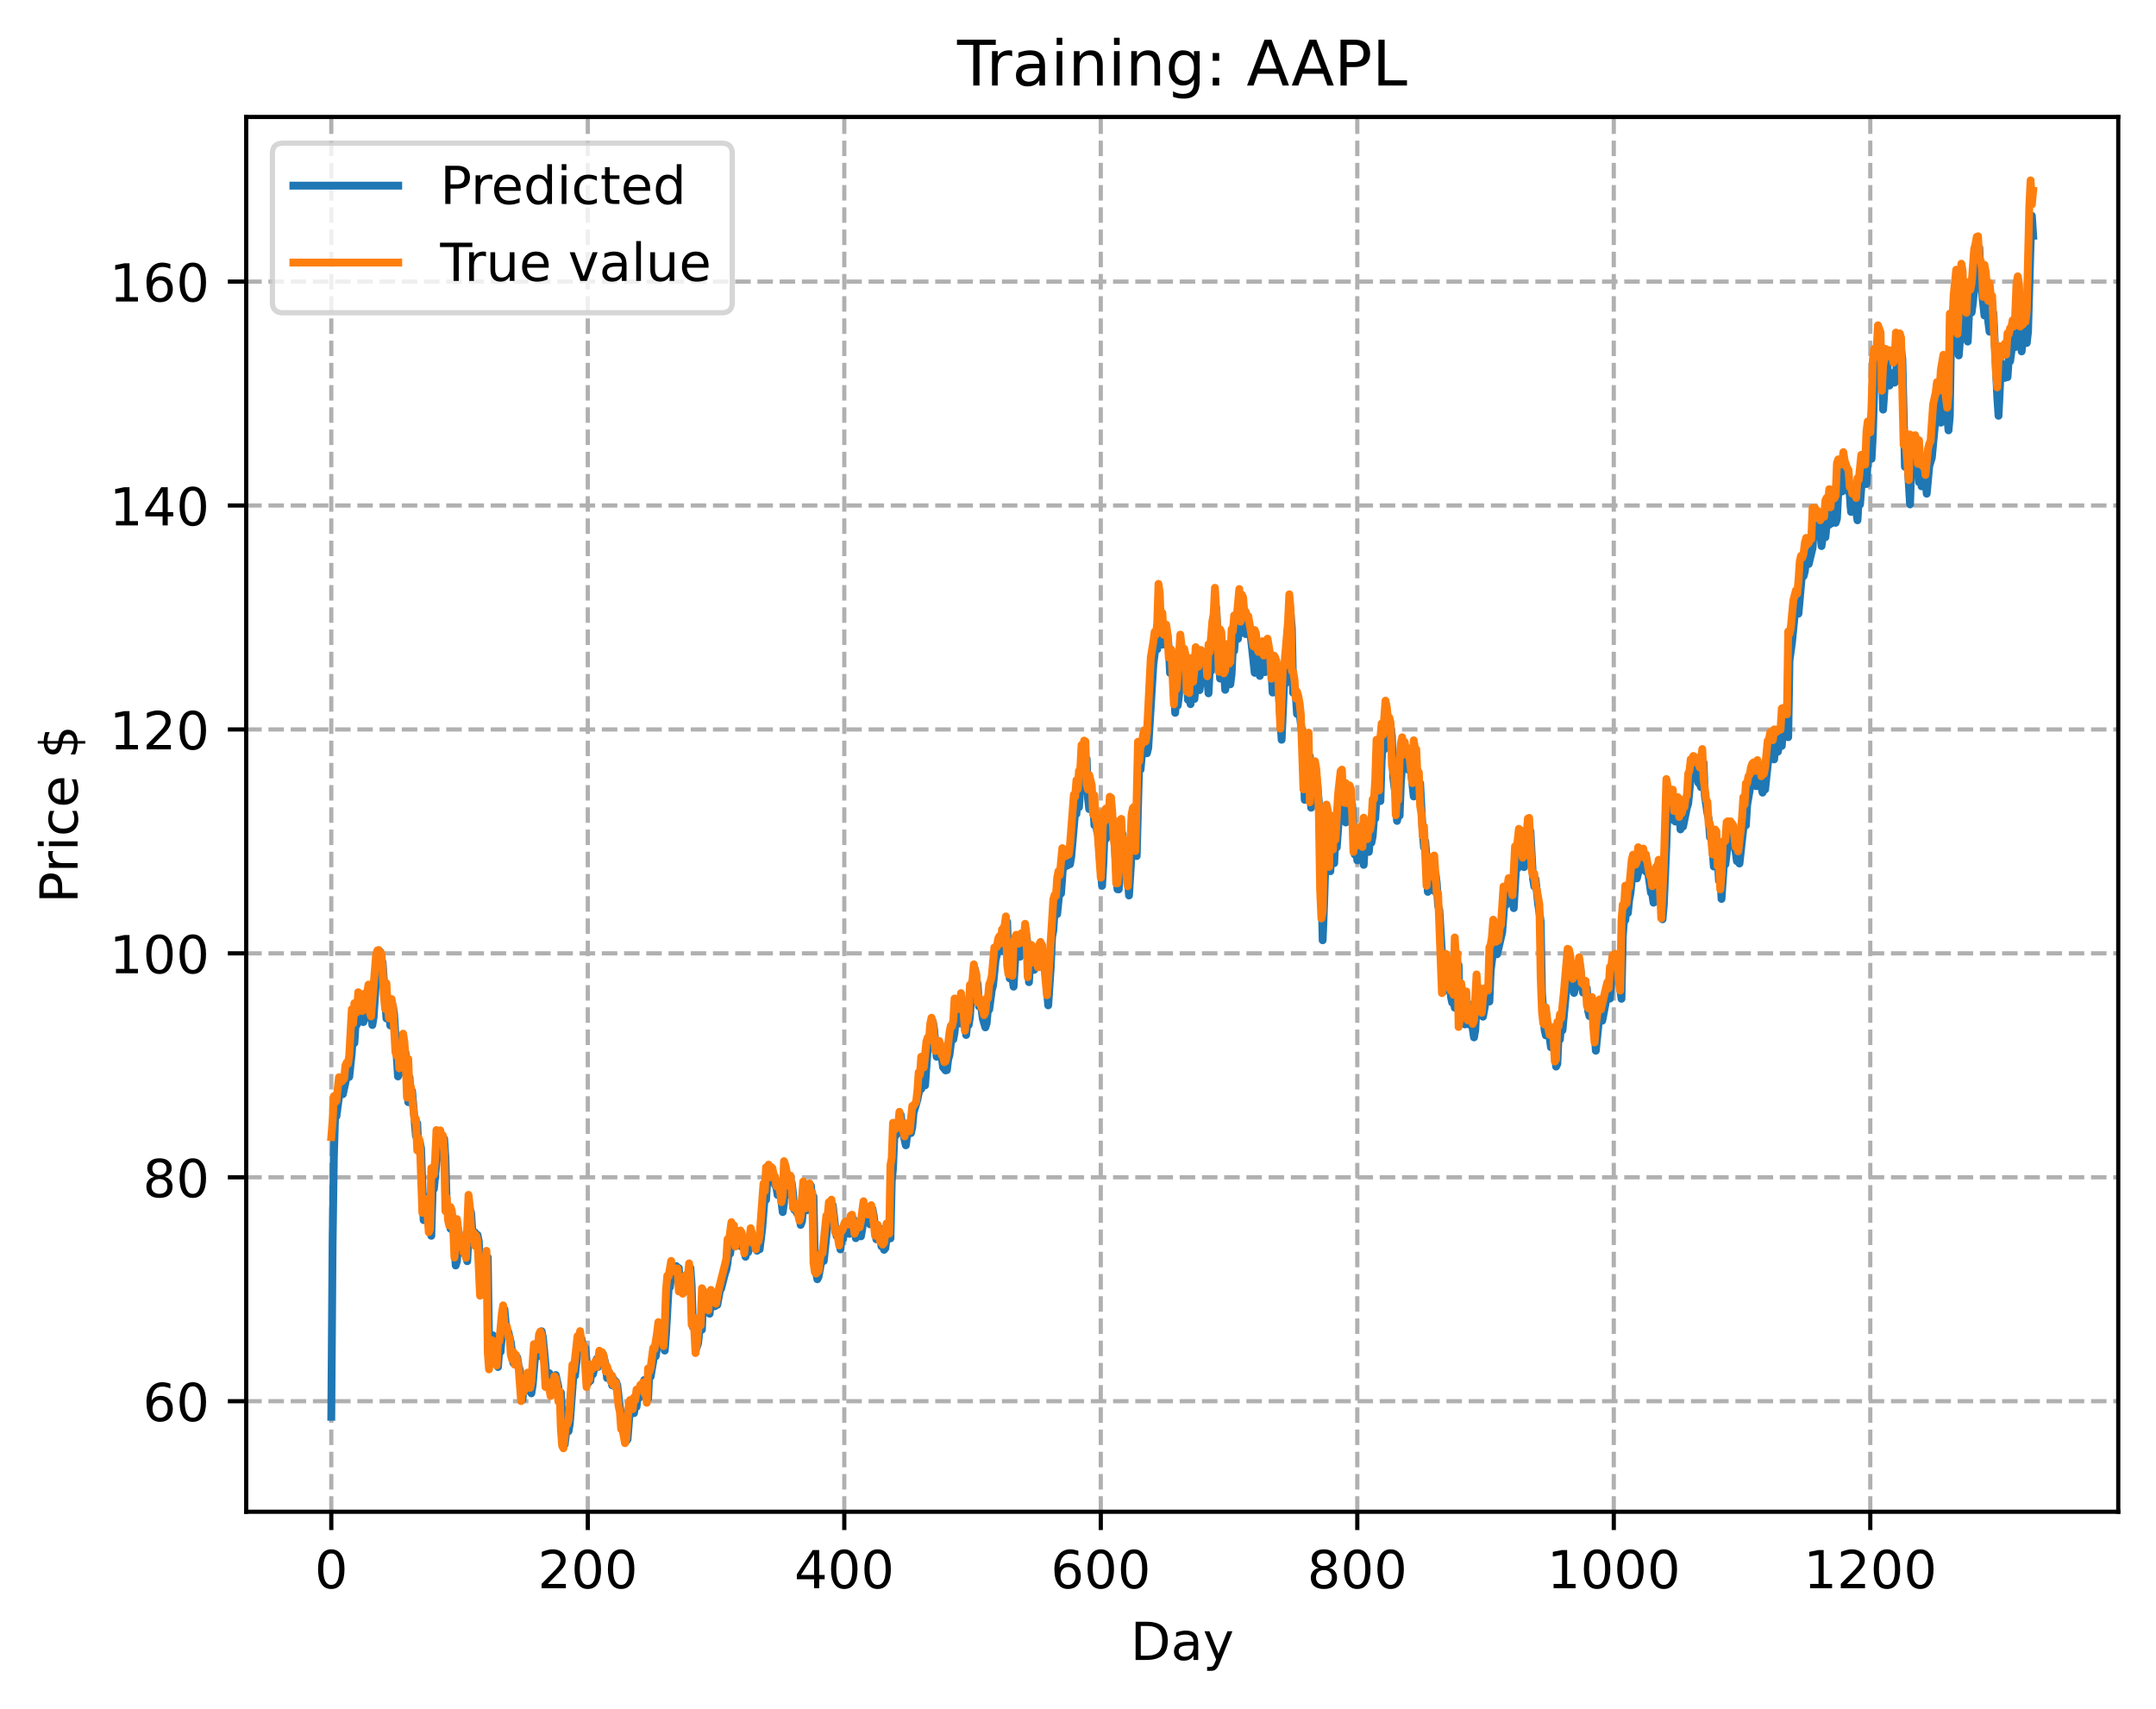 <?xml version="1.0" encoding="utf-8" standalone="no"?>
<!DOCTYPE svg PUBLIC "-//W3C//DTD SVG 1.1//EN"
  "http://www.w3.org/Graphics/SVG/1.1/DTD/svg11.dtd">
<!-- Created with matplotlib (https://matplotlib.org/) -->
<svg height="325.986pt" version="1.1" viewBox="0 0 411.286 325.986" width="411.286pt" xmlns="http://www.w3.org/2000/svg" xmlns:xlink="http://www.w3.org/1999/xlink">
 <defs>
  <style type="text/css">
*{stroke-linecap:butt;stroke-linejoin:round;}
  </style>
 </defs>
 <g id="figure_1">
  <g id="patch_1">
   <path d="M 0 325.986 
L 411.286 325.986 
L 411.286 0 
L 0 0 
z
" style="fill:#ffffff;"/>
  </g>
  <g id="axes_1">
   <g id="patch_2">
    <path d="M 46.966 288.43 
L 404.086 288.43 
L 404.086 22.318 
L 46.966 22.318 
z
" style="fill:#ffffff;"/>
   </g>
   <g id="matplotlib.axis_1">
    <g id="xtick_1">
     <g id="line2d_1">
      <path clip-path="url(#pb4981e06f2)" d="M 63.198 288.43 
L 63.198 22.318 
" style="fill:none;stroke:#b0b0b0;stroke-dasharray:2.96,1.28;stroke-dashoffset:0;stroke-width:0.8;"/>
     </g>
     <g id="line2d_2">
      <defs>
       <path d="M 0 0 
L 0 3.5 
" id="m3afc9fa3dc" style="stroke:#000000;stroke-width:0.8;"/>
      </defs>
      <g>
       <use style="stroke:#000000;stroke-width:0.8;" x="63.198" xlink:href="#m3afc9fa3dc" y="288.43"/>
      </g>
     </g>
     <g id="text_1">
      <!-- 0 -->
      <defs>
       <path d="M 31.781 66.406 
Q 24.172 66.406 20.328 58.906 
Q 16.5 51.422 16.5 36.375 
Q 16.5 21.391 20.328 13.891 
Q 24.172 6.391 31.781 6.391 
Q 39.453 6.391 43.281 13.891 
Q 47.125 21.391 47.125 36.375 
Q 47.125 51.422 43.281 58.906 
Q 39.453 66.406 31.781 66.406 
z
M 31.781 74.219 
Q 44.047 74.219 50.516 64.516 
Q 56.984 54.828 56.984 36.375 
Q 56.984 17.969 50.516 8.266 
Q 44.047 -1.422 31.781 -1.422 
Q 19.531 -1.422 13.062 8.266 
Q 6.594 17.969 6.594 36.375 
Q 6.594 54.828 13.062 64.516 
Q 19.531 74.219 31.781 74.219 
z
" id="DejaVuSans-48"/>
      </defs>
      <g transform="translate(60.017 303.029)scale(0.1 -0.1)">
       <use xlink:href="#DejaVuSans-48"/>
      </g>
     </g>
    </g>
    <g id="xtick_2">
     <g id="line2d_3">
      <path clip-path="url(#pb4981e06f2)" d="M 112.129 288.43 
L 112.129 22.318 
" style="fill:none;stroke:#b0b0b0;stroke-dasharray:2.96,1.28;stroke-dashoffset:0;stroke-width:0.8;"/>
     </g>
     <g id="line2d_4">
      <g>
       <use style="stroke:#000000;stroke-width:0.8;" x="112.129" xlink:href="#m3afc9fa3dc" y="288.43"/>
      </g>
     </g>
     <g id="text_2">
      <!-- 200 -->
      <defs>
       <path d="M 19.188 8.297 
L 53.609 8.297 
L 53.609 0 
L 7.328 0 
L 7.328 8.297 
Q 12.938 14.109 22.625 23.891 
Q 32.328 33.688 34.812 36.531 
Q 39.547 41.844 41.422 45.531 
Q 43.312 49.219 43.312 52.781 
Q 43.312 58.594 39.234 62.25 
Q 35.156 65.922 28.609 65.922 
Q 23.969 65.922 18.812 64.312 
Q 13.672 62.703 7.812 59.422 
L 7.812 69.391 
Q 13.766 71.781 18.938 73 
Q 24.125 74.219 28.422 74.219 
Q 39.75 74.219 46.484 68.547 
Q 53.219 62.891 53.219 53.422 
Q 53.219 48.922 51.531 44.891 
Q 49.859 40.875 45.406 35.406 
Q 44.188 33.984 37.641 27.219 
Q 31.109 20.453 19.188 8.297 
z
" id="DejaVuSans-50"/>
      </defs>
      <g transform="translate(102.585 303.029)scale(0.1 -0.1)">
       <use xlink:href="#DejaVuSans-50"/>
       <use x="63.623" xlink:href="#DejaVuSans-48"/>
       <use x="127.246" xlink:href="#DejaVuSans-48"/>
      </g>
     </g>
    </g>
    <g id="xtick_3">
     <g id="line2d_5">
      <path clip-path="url(#pb4981e06f2)" d="M 161.06 288.43 
L 161.06 22.318 
" style="fill:none;stroke:#b0b0b0;stroke-dasharray:2.96,1.28;stroke-dashoffset:0;stroke-width:0.8;"/>
     </g>
     <g id="line2d_6">
      <g>
       <use style="stroke:#000000;stroke-width:0.8;" x="161.06" xlink:href="#m3afc9fa3dc" y="288.43"/>
      </g>
     </g>
     <g id="text_3">
      <!-- 400 -->
      <defs>
       <path d="M 37.797 64.312 
L 12.891 25.391 
L 37.797 25.391 
z
M 35.203 72.906 
L 47.609 72.906 
L 47.609 25.391 
L 58.016 25.391 
L 58.016 17.188 
L 47.609 17.188 
L 47.609 0 
L 37.797 0 
L 37.797 17.188 
L 4.891 17.188 
L 4.891 26.703 
z
" id="DejaVuSans-52"/>
      </defs>
      <g transform="translate(151.516 303.029)scale(0.1 -0.1)">
       <use xlink:href="#DejaVuSans-52"/>
       <use x="63.623" xlink:href="#DejaVuSans-48"/>
       <use x="127.246" xlink:href="#DejaVuSans-48"/>
      </g>
     </g>
    </g>
    <g id="xtick_4">
     <g id="line2d_7">
      <path clip-path="url(#pb4981e06f2)" d="M 209.99 288.43 
L 209.99 22.318 
" style="fill:none;stroke:#b0b0b0;stroke-dasharray:2.96,1.28;stroke-dashoffset:0;stroke-width:0.8;"/>
     </g>
     <g id="line2d_8">
      <g>
       <use style="stroke:#000000;stroke-width:0.8;" x="209.99" xlink:href="#m3afc9fa3dc" y="288.43"/>
      </g>
     </g>
     <g id="text_4">
      <!-- 600 -->
      <defs>
       <path d="M 33.016 40.375 
Q 26.375 40.375 22.484 35.828 
Q 18.609 31.297 18.609 23.391 
Q 18.609 15.531 22.484 10.953 
Q 26.375 6.391 33.016 6.391 
Q 39.656 6.391 43.531 10.953 
Q 47.406 15.531 47.406 23.391 
Q 47.406 31.297 43.531 35.828 
Q 39.656 40.375 33.016 40.375 
z
M 52.594 71.297 
L 52.594 62.312 
Q 48.875 64.062 45.094 64.984 
Q 41.312 65.922 37.594 65.922 
Q 27.828 65.922 22.672 59.328 
Q 17.531 52.734 16.797 39.406 
Q 19.672 43.656 24.016 45.922 
Q 28.375 48.188 33.594 48.188 
Q 44.578 48.188 50.953 41.516 
Q 57.328 34.859 57.328 23.391 
Q 57.328 12.156 50.688 5.359 
Q 44.047 -1.422 33.016 -1.422 
Q 20.359 -1.422 13.672 8.266 
Q 6.984 17.969 6.984 36.375 
Q 6.984 53.656 15.188 63.938 
Q 23.391 74.219 37.203 74.219 
Q 40.922 74.219 44.703 73.484 
Q 48.484 72.75 52.594 71.297 
z
" id="DejaVuSans-54"/>
      </defs>
      <g transform="translate(200.446 303.029)scale(0.1 -0.1)">
       <use xlink:href="#DejaVuSans-54"/>
       <use x="63.623" xlink:href="#DejaVuSans-48"/>
       <use x="127.246" xlink:href="#DejaVuSans-48"/>
      </g>
     </g>
    </g>
    <g id="xtick_5">
     <g id="line2d_9">
      <path clip-path="url(#pb4981e06f2)" d="M 258.921 288.43 
L 258.921 22.318 
" style="fill:none;stroke:#b0b0b0;stroke-dasharray:2.96,1.28;stroke-dashoffset:0;stroke-width:0.8;"/>
     </g>
     <g id="line2d_10">
      <g>
       <use style="stroke:#000000;stroke-width:0.8;" x="258.921" xlink:href="#m3afc9fa3dc" y="288.43"/>
      </g>
     </g>
     <g id="text_5">
      <!-- 800 -->
      <defs>
       <path d="M 31.781 34.625 
Q 24.75 34.625 20.719 30.859 
Q 16.703 27.094 16.703 20.516 
Q 16.703 13.922 20.719 10.156 
Q 24.75 6.391 31.781 6.391 
Q 38.812 6.391 42.859 10.172 
Q 46.922 13.969 46.922 20.516 
Q 46.922 27.094 42.891 30.859 
Q 38.875 34.625 31.781 34.625 
z
M 21.922 38.812 
Q 15.578 40.375 12.031 44.719 
Q 8.5 49.078 8.5 55.328 
Q 8.5 64.062 14.719 69.141 
Q 20.953 74.219 31.781 74.219 
Q 42.672 74.219 48.875 69.141 
Q 55.078 64.062 55.078 55.328 
Q 55.078 49.078 51.531 44.719 
Q 48 40.375 41.703 38.812 
Q 48.828 37.156 52.797 32.312 
Q 56.781 27.484 56.781 20.516 
Q 56.781 9.906 50.312 4.234 
Q 43.844 -1.422 31.781 -1.422 
Q 19.734 -1.422 13.25 4.234 
Q 6.781 9.906 6.781 20.516 
Q 6.781 27.484 10.781 32.312 
Q 14.797 37.156 21.922 38.812 
z
M 18.312 54.391 
Q 18.312 48.734 21.844 45.562 
Q 25.391 42.391 31.781 42.391 
Q 38.141 42.391 41.719 45.562 
Q 45.312 48.734 45.312 54.391 
Q 45.312 60.062 41.719 63.234 
Q 38.141 66.406 31.781 66.406 
Q 25.391 66.406 21.844 63.234 
Q 18.312 60.062 18.312 54.391 
z
" id="DejaVuSans-56"/>
      </defs>
      <g transform="translate(249.377 303.029)scale(0.1 -0.1)">
       <use xlink:href="#DejaVuSans-56"/>
       <use x="63.623" xlink:href="#DejaVuSans-48"/>
       <use x="127.246" xlink:href="#DejaVuSans-48"/>
      </g>
     </g>
    </g>
    <g id="xtick_6">
     <g id="line2d_11">
      <path clip-path="url(#pb4981e06f2)" d="M 307.851 288.43 
L 307.851 22.318 
" style="fill:none;stroke:#b0b0b0;stroke-dasharray:2.96,1.28;stroke-dashoffset:0;stroke-width:0.8;"/>
     </g>
     <g id="line2d_12">
      <g>
       <use style="stroke:#000000;stroke-width:0.8;" x="307.851" xlink:href="#m3afc9fa3dc" y="288.43"/>
      </g>
     </g>
     <g id="text_6">
      <!-- 1000 -->
      <defs>
       <path d="M 12.406 8.297 
L 28.516 8.297 
L 28.516 63.922 
L 10.984 60.406 
L 10.984 69.391 
L 28.422 72.906 
L 38.281 72.906 
L 38.281 8.297 
L 54.391 8.297 
L 54.391 0 
L 12.406 0 
z
" id="DejaVuSans-49"/>
      </defs>
      <g transform="translate(295.126 303.029)scale(0.1 -0.1)">
       <use xlink:href="#DejaVuSans-49"/>
       <use x="63.623" xlink:href="#DejaVuSans-48"/>
       <use x="127.246" xlink:href="#DejaVuSans-48"/>
       <use x="190.869" xlink:href="#DejaVuSans-48"/>
      </g>
     </g>
    </g>
    <g id="xtick_7">
     <g id="line2d_13">
      <path clip-path="url(#pb4981e06f2)" d="M 356.782 288.43 
L 356.782 22.318 
" style="fill:none;stroke:#b0b0b0;stroke-dasharray:2.96,1.28;stroke-dashoffset:0;stroke-width:0.8;"/>
     </g>
     <g id="line2d_14">
      <g>
       <use style="stroke:#000000;stroke-width:0.8;" x="356.782" xlink:href="#m3afc9fa3dc" y="288.43"/>
      </g>
     </g>
     <g id="text_7">
      <!-- 1200 -->
      <g transform="translate(344.057 303.029)scale(0.1 -0.1)">
       <use xlink:href="#DejaVuSans-49"/>
       <use x="63.623" xlink:href="#DejaVuSans-50"/>
       <use x="127.246" xlink:href="#DejaVuSans-48"/>
       <use x="190.869" xlink:href="#DejaVuSans-48"/>
      </g>
     </g>
    </g>
    <g id="text_8">
     <!-- Day -->
     <defs>
      <path d="M 19.672 64.797 
L 19.672 8.109 
L 31.594 8.109 
Q 46.688 8.109 53.688 14.938 
Q 60.688 21.781 60.688 36.531 
Q 60.688 51.172 53.688 57.984 
Q 46.688 64.797 31.594 64.797 
z
M 9.812 72.906 
L 30.078 72.906 
Q 51.266 72.906 61.172 64.094 
Q 71.094 55.281 71.094 36.531 
Q 71.094 17.672 61.125 8.828 
Q 51.172 0 30.078 0 
L 9.812 0 
z
" id="DejaVuSans-68"/>
      <path d="M 34.281 27.484 
Q 23.391 27.484 19.188 25 
Q 14.984 22.516 14.984 16.5 
Q 14.984 11.719 18.141 8.906 
Q 21.297 6.109 26.703 6.109 
Q 34.188 6.109 38.703 11.406 
Q 43.219 16.703 43.219 25.484 
L 43.219 27.484 
z
M 52.203 31.203 
L 52.203 0 
L 43.219 0 
L 43.219 8.297 
Q 40.141 3.328 35.547 0.953 
Q 30.953 -1.422 24.312 -1.422 
Q 15.922 -1.422 10.953 3.297 
Q 6 8.016 6 15.922 
Q 6 25.141 12.172 29.828 
Q 18.359 34.516 30.609 34.516 
L 43.219 34.516 
L 43.219 35.406 
Q 43.219 41.609 39.141 45 
Q 35.062 48.391 27.688 48.391 
Q 23 48.391 18.547 47.266 
Q 14.109 46.141 10.016 43.891 
L 10.016 52.203 
Q 14.938 54.109 19.578 55.047 
Q 24.219 56 28.609 56 
Q 40.484 56 46.344 49.844 
Q 52.203 43.703 52.203 31.203 
z
" id="DejaVuSans-97"/>
      <path d="M 32.172 -5.078 
Q 28.375 -14.844 24.75 -17.812 
Q 21.141 -20.797 15.094 -20.797 
L 7.906 -20.797 
L 7.906 -13.281 
L 13.188 -13.281 
Q 16.891 -13.281 18.938 -11.516 
Q 21 -9.766 23.484 -3.219 
L 25.094 0.875 
L 2.984 54.688 
L 12.5 54.688 
L 29.594 11.922 
L 46.688 54.688 
L 56.203 54.688 
z
" id="DejaVuSans-121"/>
     </defs>
     <g transform="translate(215.652 316.707)scale(0.1 -0.1)">
      <use xlink:href="#DejaVuSans-68"/>
      <use x="77.002" xlink:href="#DejaVuSans-97"/>
      <use x="138.281" xlink:href="#DejaVuSans-121"/>
     </g>
    </g>
   </g>
   <g id="matplotlib.axis_2">
    <g id="ytick_1">
     <g id="line2d_15">
      <path clip-path="url(#pb4981e06f2)" d="M 46.966 267.341 
L 404.086 267.341 
" style="fill:none;stroke:#b0b0b0;stroke-dasharray:2.96,1.28;stroke-dashoffset:0;stroke-width:0.8;"/>
     </g>
     <g id="line2d_16">
      <defs>
       <path d="M 0 0 
L -3.5 0 
" id="md6e377b8b6" style="stroke:#000000;stroke-width:0.8;"/>
      </defs>
      <g>
       <use style="stroke:#000000;stroke-width:0.8;" x="46.966" xlink:href="#md6e377b8b6" y="267.341"/>
      </g>
     </g>
     <g id="text_9">
      <!-- 60 -->
      <g transform="translate(27.241 271.14)scale(0.1 -0.1)">
       <use xlink:href="#DejaVuSans-54"/>
       <use x="63.623" xlink:href="#DejaVuSans-48"/>
      </g>
     </g>
    </g>
    <g id="ytick_2">
     <g id="line2d_17">
      <path clip-path="url(#pb4981e06f2)" d="M 46.966 224.618 
L 404.086 224.618 
" style="fill:none;stroke:#b0b0b0;stroke-dasharray:2.96,1.28;stroke-dashoffset:0;stroke-width:0.8;"/>
     </g>
     <g id="line2d_18">
      <g>
       <use style="stroke:#000000;stroke-width:0.8;" x="46.966" xlink:href="#md6e377b8b6" y="224.618"/>
      </g>
     </g>
     <g id="text_10">
      <!-- 80 -->
      <g transform="translate(27.241 228.417)scale(0.1 -0.1)">
       <use xlink:href="#DejaVuSans-56"/>
       <use x="63.623" xlink:href="#DejaVuSans-48"/>
      </g>
     </g>
    </g>
    <g id="ytick_3">
     <g id="line2d_19">
      <path clip-path="url(#pb4981e06f2)" d="M 46.966 181.895 
L 404.086 181.895 
" style="fill:none;stroke:#b0b0b0;stroke-dasharray:2.96,1.28;stroke-dashoffset:0;stroke-width:0.8;"/>
     </g>
     <g id="line2d_20">
      <g>
       <use style="stroke:#000000;stroke-width:0.8;" x="46.966" xlink:href="#md6e377b8b6" y="181.895"/>
      </g>
     </g>
     <g id="text_11">
      <!-- 100 -->
      <g transform="translate(20.878 185.694)scale(0.1 -0.1)">
       <use xlink:href="#DejaVuSans-49"/>
       <use x="63.623" xlink:href="#DejaVuSans-48"/>
       <use x="127.246" xlink:href="#DejaVuSans-48"/>
      </g>
     </g>
    </g>
    <g id="ytick_4">
     <g id="line2d_21">
      <path clip-path="url(#pb4981e06f2)" d="M 46.966 139.171 
L 404.086 139.171 
" style="fill:none;stroke:#b0b0b0;stroke-dasharray:2.96,1.28;stroke-dashoffset:0;stroke-width:0.8;"/>
     </g>
     <g id="line2d_22">
      <g>
       <use style="stroke:#000000;stroke-width:0.8;" x="46.966" xlink:href="#md6e377b8b6" y="139.171"/>
      </g>
     </g>
     <g id="text_12">
      <!-- 120 -->
      <g transform="translate(20.878 142.971)scale(0.1 -0.1)">
       <use xlink:href="#DejaVuSans-49"/>
       <use x="63.623" xlink:href="#DejaVuSans-50"/>
       <use x="127.246" xlink:href="#DejaVuSans-48"/>
      </g>
     </g>
    </g>
    <g id="ytick_5">
     <g id="line2d_23">
      <path clip-path="url(#pb4981e06f2)" d="M 46.966 96.448 
L 404.086 96.448 
" style="fill:none;stroke:#b0b0b0;stroke-dasharray:2.96,1.28;stroke-dashoffset:0;stroke-width:0.8;"/>
     </g>
     <g id="line2d_24">
      <g>
       <use style="stroke:#000000;stroke-width:0.8;" x="46.966" xlink:href="#md6e377b8b6" y="96.448"/>
      </g>
     </g>
     <g id="text_13">
      <!-- 140 -->
      <g transform="translate(20.878 100.247)scale(0.1 -0.1)">
       <use xlink:href="#DejaVuSans-49"/>
       <use x="63.623" xlink:href="#DejaVuSans-52"/>
       <use x="127.246" xlink:href="#DejaVuSans-48"/>
      </g>
     </g>
    </g>
    <g id="ytick_6">
     <g id="line2d_25">
      <path clip-path="url(#pb4981e06f2)" d="M 46.966 53.725 
L 404.086 53.725 
" style="fill:none;stroke:#b0b0b0;stroke-dasharray:2.96,1.28;stroke-dashoffset:0;stroke-width:0.8;"/>
     </g>
     <g id="line2d_26">
      <g>
       <use style="stroke:#000000;stroke-width:0.8;" x="46.966" xlink:href="#md6e377b8b6" y="53.725"/>
      </g>
     </g>
     <g id="text_14">
      <!-- 160 -->
      <g transform="translate(20.878 57.524)scale(0.1 -0.1)">
       <use xlink:href="#DejaVuSans-49"/>
       <use x="63.623" xlink:href="#DejaVuSans-54"/>
       <use x="127.246" xlink:href="#DejaVuSans-48"/>
      </g>
     </g>
    </g>
    <g id="text_15">
     <!-- Price $ -->
     <defs>
      <path d="M 19.672 64.797 
L 19.672 37.406 
L 32.078 37.406 
Q 38.969 37.406 42.719 40.969 
Q 46.484 44.531 46.484 51.125 
Q 46.484 57.672 42.719 61.234 
Q 38.969 64.797 32.078 64.797 
z
M 9.812 72.906 
L 32.078 72.906 
Q 44.344 72.906 50.609 67.359 
Q 56.891 61.812 56.891 51.125 
Q 56.891 40.328 50.609 34.812 
Q 44.344 29.297 32.078 29.297 
L 19.672 29.297 
L 19.672 0 
L 9.812 0 
z
" id="DejaVuSans-80"/>
      <path d="M 41.109 46.297 
Q 39.594 47.172 37.812 47.578 
Q 36.031 48 33.891 48 
Q 26.266 48 22.188 43.047 
Q 18.109 38.094 18.109 28.812 
L 18.109 0 
L 9.078 0 
L 9.078 54.688 
L 18.109 54.688 
L 18.109 46.188 
Q 20.953 51.172 25.484 53.578 
Q 30.031 56 36.531 56 
Q 37.453 56 38.578 55.875 
Q 39.703 55.766 41.062 55.516 
z
" id="DejaVuSans-114"/>
      <path d="M 9.422 54.688 
L 18.406 54.688 
L 18.406 0 
L 9.422 0 
z
M 9.422 75.984 
L 18.406 75.984 
L 18.406 64.594 
L 9.422 64.594 
z
" id="DejaVuSans-105"/>
      <path d="M 48.781 52.594 
L 48.781 44.188 
Q 44.969 46.297 41.141 47.344 
Q 37.312 48.391 33.406 48.391 
Q 24.656 48.391 19.812 42.844 
Q 14.984 37.312 14.984 27.297 
Q 14.984 17.281 19.812 11.734 
Q 24.656 6.203 33.406 6.203 
Q 37.312 6.203 41.141 7.25 
Q 44.969 8.297 48.781 10.406 
L 48.781 2.094 
Q 45.016 0.344 40.984 -0.531 
Q 36.969 -1.422 32.422 -1.422 
Q 20.062 -1.422 12.781 6.344 
Q 5.516 14.109 5.516 27.297 
Q 5.516 40.672 12.859 48.328 
Q 20.219 56 33.016 56 
Q 37.156 56 41.109 55.141 
Q 45.062 54.297 48.781 52.594 
z
" id="DejaVuSans-99"/>
      <path d="M 56.203 29.594 
L 56.203 25.203 
L 14.891 25.203 
Q 15.484 15.922 20.484 11.062 
Q 25.484 6.203 34.422 6.203 
Q 39.594 6.203 44.453 7.469 
Q 49.312 8.734 54.109 11.281 
L 54.109 2.781 
Q 49.266 0.734 44.188 -0.344 
Q 39.109 -1.422 33.891 -1.422 
Q 20.797 -1.422 13.156 6.188 
Q 5.516 13.812 5.516 26.812 
Q 5.516 40.234 12.766 48.109 
Q 20.016 56 32.328 56 
Q 43.359 56 49.781 48.891 
Q 56.203 41.797 56.203 29.594 
z
M 47.219 32.234 
Q 47.125 39.594 43.094 43.984 
Q 39.062 48.391 32.422 48.391 
Q 24.906 48.391 20.391 44.141 
Q 15.875 39.891 15.188 32.172 
z
" id="DejaVuSans-101"/>
      <path id="DejaVuSans-32"/>
      <path d="M 33.797 -14.703 
L 28.906 -14.703 
L 28.859 0 
Q 23.734 0.094 18.609 1.188 
Q 13.484 2.297 8.297 4.5 
L 8.297 13.281 
Q 13.281 10.156 18.375 8.562 
Q 23.484 6.984 28.906 6.938 
L 28.906 29.203 
Q 18.109 30.953 13.203 35.156 
Q 8.297 39.359 8.297 46.688 
Q 8.297 54.641 13.625 59.219 
Q 18.953 63.812 28.906 64.5 
L 28.906 75.984 
L 33.797 75.984 
L 33.797 64.656 
Q 38.328 64.453 42.578 63.688 
Q 46.828 62.938 50.875 61.625 
L 50.875 53.078 
Q 46.828 55.125 42.547 56.25 
Q 38.281 57.375 33.797 57.562 
L 33.797 36.719 
Q 44.875 35.016 50.094 30.609 
Q 55.328 26.219 55.328 18.609 
Q 55.328 10.359 49.781 5.594 
Q 44.234 0.828 33.797 0.094 
z
M 28.906 37.594 
L 28.906 57.625 
Q 23.25 56.984 20.266 54.391 
Q 17.281 51.812 17.281 47.516 
Q 17.281 43.312 20.031 40.969 
Q 22.797 38.625 28.906 37.594 
z
M 33.797 28.219 
L 33.797 7.078 
Q 39.984 7.906 43.141 10.594 
Q 46.297 13.281 46.297 17.672 
Q 46.297 21.969 43.281 24.5 
Q 40.281 27.047 33.797 28.219 
z
" id="DejaVuSans-36"/>
     </defs>
     <g transform="translate(14.798 172.342)rotate(-90)scale(0.1 -0.1)">
      <use xlink:href="#DejaVuSans-80"/>
      <use x="58.553" xlink:href="#DejaVuSans-114"/>
      <use x="99.666" xlink:href="#DejaVuSans-105"/>
      <use x="127.449" xlink:href="#DejaVuSans-99"/>
      <use x="182.43" xlink:href="#DejaVuSans-101"/>
      <use x="243.953" xlink:href="#DejaVuSans-32"/>
      <use x="275.74" xlink:href="#DejaVuSans-36"/>
     </g>
    </g>
   </g>
   <g id="line2d_27">
    <path clip-path="url(#pb4981e06f2)" d="M 63.198 270.315 
L 63.443 237.352 
L 63.688 220.618 
L 63.932 212.707 
L 64.177 212.993 
L 64.911 207.41 
L 65.156 208.406 
L 65.4 208.776 
L 66.379 204.363 
L 66.623 205.469 
L 67.113 200.782 
L 67.357 196.909 
L 67.602 199.002 
L 67.847 195.18 
L 68.091 195.498 
L 68.336 194.139 
L 68.581 190.201 
L 69.07 191.993 
L 69.315 195.012 
L 69.559 194.42 
L 69.804 191.9 
L 70.049 192.995 
L 70.538 189.013 
L 71.027 195.572 
L 71.272 194.107 
L 71.761 186.552 
L 72.006 183.331 
L 72.251 182.118 
L 72.495 181.529 
L 72.74 184.178 
L 72.984 183.61 
L 73.718 194.317 
L 73.963 190.975 
L 74.452 195.654 
L 74.697 195.056 
L 74.942 191.899 
L 75.186 193.508 
L 75.92 205.382 
L 76.165 202.42 
L 76.41 204.756 
L 76.899 202.743 
L 77.144 199.936 
L 77.388 201.101 
L 77.633 204.209 
L 77.878 210.285 
L 78.122 205.558 
L 78.367 209.917 
L 78.611 208.165 
L 79.345 216.77 
L 79.59 214.304 
L 79.835 219.592 
L 80.079 217.909 
L 80.324 219.084 
L 80.813 232.791 
L 81.058 230.116 
L 81.303 229.485 
L 81.547 228.376 
L 81.792 230.696 
L 82.037 234.755 
L 82.281 235.785 
L 82.526 227.122 
L 82.771 226.854 
L 83.26 221.744 
L 83.505 218.105 
L 83.749 219.971 
L 83.994 220.746 
L 84.239 218.465 
L 84.483 219.828 
L 84.728 217.275 
L 84.972 220.795 
L 85.217 230.101 
L 85.951 234.449 
L 86.196 231.791 
L 86.44 232.456 
L 86.93 241.448 
L 87.174 240.599 
L 87.419 234.742 
L 87.908 237.193 
L 88.153 239.013 
L 88.398 237.239 
L 88.642 239.172 
L 88.887 238.695 
L 89.132 240.634 
L 89.621 230.705 
L 89.866 231.371 
L 90.11 234.778 
L 90.355 236.307 
L 90.599 235.132 
L 90.844 237.386 
L 91.089 235.609 
L 91.333 236.826 
L 91.823 247.021 
L 92.067 242.549 
L 92.312 242.74 
L 92.557 243.614 
L 92.801 242.215 
L 93.046 239.873 
L 93.291 256.251 
L 93.535 259.445 
L 94.025 254.775 
L 94.759 258.282 
L 95.003 260.822 
L 95.248 257.308 
L 95.493 257.921 
L 95.982 251.447 
L 96.227 249.787 
L 96.471 252.434 
L 96.716 253.703 
L 96.96 254.071 
L 97.45 256.139 
L 97.939 260.074 
L 98.184 258.527 
L 98.428 260.247 
L 98.673 258.991 
L 98.918 260.545 
L 99.162 261.376 
L 99.652 267.095 
L 99.896 264.77 
L 100.141 265.459 
L 100.63 263.488 
L 100.875 262.65 
L 101.12 265.255 
L 101.364 265.843 
L 101.609 264.357 
L 102.098 258.522 
L 102.587 258.79 
L 102.832 257.917 
L 103.321 253.995 
L 103.566 255.179 
L 104.055 260.268 
L 104.3 263.768 
L 104.545 263.662 
L 104.789 261.992 
L 105.279 265.606 
L 105.523 264.394 
L 105.768 264.267 
L 106.013 262.339 
L 106.502 264.513 
L 106.747 266.92 
L 106.991 265.683 
L 107.481 274.323 
L 107.725 275.62 
L 108.215 271.518 
L 108.459 273.076 
L 108.704 271.611 
L 109.438 261.739 
L 109.682 262.486 
L 110.416 255.522 
L 110.661 256.382 
L 110.906 255.341 
L 111.395 257.691 
L 111.64 257.13 
L 111.884 259.458 
L 112.129 263.999 
L 112.374 263.567 
L 112.618 263.457 
L 112.863 261.056 
L 113.108 262.205 
L 113.597 260.348 
L 113.842 259.262 
L 114.086 260.813 
L 114.331 259.854 
L 114.575 258.287 
L 114.82 258.851 
L 115.065 258.434 
L 115.554 260.483 
L 115.799 262.917 
L 116.043 261.574 
L 116.288 261.995 
L 116.533 262.693 
L 116.777 264.311 
L 117.022 263.055 
L 117.267 264.508 
L 117.511 263.602 
L 117.756 264.279 
L 118.245 268.449 
L 118.49 269.857 
L 118.735 272.83 
L 118.979 272.078 
L 119.469 274.938 
L 119.713 274.61 
L 120.203 268.314 
L 120.447 267.532 
L 120.936 269.625 
L 121.181 268.272 
L 121.426 268.421 
L 121.67 266.482 
L 121.915 266.725 
L 122.404 264.496 
L 122.649 264.023 
L 122.894 263.297 
L 123.138 265.39 
L 123.383 264.54 
L 123.628 266.897 
L 123.872 261.898 
L 124.117 262.668 
L 124.606 259.75 
L 124.851 257.915 
L 125.096 258.767 
L 125.83 253.541 
L 126.074 254.744 
L 126.319 255.153 
L 126.563 255.812 
L 126.808 257.684 
L 127.053 254.538 
L 127.542 245.809 
L 127.787 245.609 
L 128.276 241.319 
L 128.521 242.904 
L 128.765 241.97 
L 129.01 241.561 
L 129.255 243.09 
L 129.499 241.938 
L 129.744 246.067 
L 130.233 244.69 
L 130.478 246.546 
L 130.723 245.692 
L 130.967 243.223 
L 131.212 244.742 
L 131.457 243.741 
L 131.701 241.893 
L 131.946 245.221 
L 132.191 253.212 
L 132.435 251.51 
L 132.68 253.113 
L 132.924 257.061 
L 133.169 256.293 
L 133.658 251.678 
L 133.903 253.702 
L 134.148 247.563 
L 134.392 247.765 
L 134.637 248.737 
L 134.882 247.316 
L 135.126 248.637 
L 135.371 250.657 
L 135.616 248.038 
L 135.86 246.804 
L 136.105 248.552 
L 136.35 249.24 
L 136.594 247.212 
L 136.839 248.96 
L 137.328 246.26 
L 137.573 245.852 
L 138.307 242.947 
L 138.551 242.269 
L 138.796 240.91 
L 139.041 238.39 
L 139.285 239.196 
L 139.775 235.007 
L 140.019 236.253 
L 140.264 235.025 
L 140.509 237.651 
L 140.753 235.962 
L 140.998 236.558 
L 141.243 237.754 
L 141.487 235.841 
L 141.977 238.124 
L 142.221 239.781 
L 142.466 238.009 
L 142.711 238.937 
L 143.445 235.514 
L 143.934 238.127 
L 144.178 237.468 
L 144.423 238.639 
L 144.668 237.381 
L 144.912 238.361 
L 145.402 234.399 
L 145.891 228.222 
L 146.136 228.912 
L 146.38 225.075 
L 146.625 225.1 
L 146.87 223.725 
L 147.114 225.276 
L 147.359 224.082 
L 147.604 224.641 
L 147.848 226.113 
L 148.093 226.529 
L 148.338 228 
L 148.582 226.369 
L 148.827 227.375 
L 149.316 231.26 
L 149.561 229.447 
L 149.806 223.176 
L 150.295 224.668 
L 150.784 228.029 
L 151.029 225.669 
L 151.273 227.672 
L 151.518 230.811 
L 151.763 230.139 
L 152.007 231.445 
L 152.252 230.239 
L 152.741 233.707 
L 152.986 233.066 
L 153.475 227.547 
L 153.72 228.409 
L 153.965 230.908 
L 154.209 229.608 
L 154.699 226.217 
L 154.943 229.067 
L 155.188 228.281 
L 155.433 240.294 
L 155.677 242.764 
L 155.922 244.076 
L 156.166 243.572 
L 156.9 239.386 
L 157.145 240.587 
L 157.879 233.568 
L 158.124 233.962 
L 158.368 231.564 
L 158.613 231.667 
L 158.858 229.941 
L 159.347 234.255 
L 159.592 235.833 
L 159.836 235.567 
L 160.081 236.679 
L 160.326 238.382 
L 160.57 236.073 
L 160.815 236.414 
L 161.304 233.708 
L 161.549 233.022 
L 162.038 235.405 
L 162.283 234.551 
L 162.527 232.983 
L 162.772 232.561 
L 163.261 236.242 
L 163.751 233.973 
L 164.24 235.89 
L 164.485 234.455 
L 164.974 230.181 
L 165.219 232.021 
L 165.463 232.883 
L 165.953 233.594 
L 166.442 230.652 
L 166.687 232.022 
L 167.176 236.458 
L 167.421 235.586 
L 167.665 234.237 
L 168.154 237.791 
L 168.399 236.867 
L 168.644 238.463 
L 168.888 238.165 
L 169.378 234.319 
L 169.622 234.092 
L 169.867 236.282 
L 170.112 225.388 
L 170.356 222.892 
L 170.601 217.025 
L 171.09 216.289 
L 171.335 214.861 
L 171.58 214.216 
L 171.824 212.698 
L 172.314 216.305 
L 172.803 218.521 
L 173.292 214.797 
L 173.537 214.583 
L 173.782 216.193 
L 174.026 215.094 
L 174.271 212.323 
L 175.005 209.816 
L 175.249 208.59 
L 175.494 206.745 
L 175.739 207.783 
L 175.983 205.267 
L 176.228 205.55 
L 176.473 207.093 
L 176.962 200.32 
L 177.207 199.017 
L 177.451 199.312 
L 177.941 194.88 
L 178.185 196.294 
L 178.675 201.625 
L 178.919 200.069 
L 179.164 200.462 
L 179.409 199.721 
L 179.898 203.622 
L 180.387 204.232 
L 180.632 204.168 
L 180.876 202.152 
L 181.121 201.316 
L 181.61 197.358 
L 181.855 198.319 
L 182.1 196.926 
L 182.344 193.557 
L 182.589 195.234 
L 182.834 194.324 
L 183.078 195.296 
L 183.323 193.858 
L 183.568 191.039 
L 183.812 193.531 
L 184.057 193.944 
L 184.302 197.472 
L 184.546 195.1 
L 184.791 195.581 
L 185.036 193.912 
L 185.28 189.436 
L 185.525 189.709 
L 185.77 189.245 
L 186.014 184.98 
L 186.259 186.873 
L 186.503 187.831 
L 186.748 192.013 
L 186.993 191.51 
L 187.237 192.508 
L 187.482 194.355 
L 187.971 196.018 
L 188.216 195.24 
L 188.461 192.472 
L 188.705 192.626 
L 189.195 188.938 
L 189.439 188.009 
L 189.929 183.126 
L 190.907 179.348 
L 191.152 181.475 
L 191.397 179.764 
L 191.641 178.897 
L 192.13 175.88 
L 192.375 183.9 
L 192.62 186.674 
L 192.864 184.752 
L 193.354 188.256 
L 193.843 180.182 
L 194.088 179.013 
L 194.332 179.154 
L 194.577 182.54 
L 195.066 179.256 
L 195.311 181.418 
L 195.556 180.891 
L 195.8 178.509 
L 196.045 180.27 
L 196.29 187.392 
L 196.534 182.859 
L 196.779 184.493 
L 197.024 182.411 
L 197.268 185.044 
L 197.513 183.749 
L 197.758 184.348 
L 198.002 183.319 
L 198.247 184.494 
L 198.736 180.288 
L 199.225 183.242 
L 199.47 185.501 
L 199.959 191.822 
L 200.449 184.468 
L 200.693 178.834 
L 200.938 177.499 
L 201.183 173.889 
L 201.427 173.506 
L 201.672 174.407 
L 202.161 169.486 
L 202.406 170.491 
L 202.895 163.783 
L 203.14 165.391 
L 203.385 164.284 
L 203.629 165.127 
L 203.874 164.16 
L 204.118 164.887 
L 204.363 163.435 
L 205.097 154.96 
L 205.342 155.301 
L 205.586 152.484 
L 205.831 154.022 
L 206.076 150.369 
L 206.32 148.647 
L 206.565 145.395 
L 206.81 147.381 
L 207.054 144.682 
L 207.299 144.81 
L 207.544 152.327 
L 207.788 154.379 
L 208.033 150.912 
L 208.278 151.213 
L 208.522 152.781 
L 208.767 157.439 
L 209.012 156.06 
L 209.256 158.444 
L 209.501 159.378 
L 210.235 169.013 
L 210.479 164.856 
L 210.724 158.467 
L 210.969 160.083 
L 211.213 157.535 
L 211.458 157.588 
L 211.703 158.951 
L 211.947 155.564 
L 212.192 156.044 
L 212.437 157.841 
L 213.171 169.669 
L 213.415 169.693 
L 213.66 166.407 
L 213.905 160.442 
L 214.149 159.156 
L 214.394 163.779 
L 214.639 161.318 
L 214.883 163.681 
L 215.373 170.857 
L 216.106 159.005 
L 216.596 155.983 
L 216.84 163.332 
L 217.33 144.944 
L 217.574 146.847 
L 217.819 144.161 
L 218.553 140.549 
L 218.798 143.718 
L 219.042 142.686 
L 220.021 126.753 
L 220.51 122.875 
L 220.755 123.887 
L 221 122.327 
L 221.244 115.945 
L 221.489 117.026 
L 221.734 123.002 
L 221.978 120.639 
L 222.223 122.964 
L 222.712 121.141 
L 222.957 123.596 
L 223.201 128.391 
L 223.691 125.329 
L 224.18 136.002 
L 224.425 132.385 
L 224.669 134.617 
L 224.914 132.6 
L 225.403 124.762 
L 225.648 125.939 
L 225.893 129.515 
L 226.137 126.395 
L 226.382 127.507 
L 226.627 133.541 
L 226.871 132.692 
L 227.116 134.353 
L 227.361 129.729 
L 227.605 132.157 
L 227.85 133.367 
L 228.339 127.487 
L 228.828 131.679 
L 229.318 127.57 
L 229.562 128.09 
L 229.807 129.306 
L 230.052 127.562 
L 230.296 129.293 
L 230.541 132.286 
L 230.786 127.564 
L 231.03 128.043 
L 231.52 121.959 
L 231.764 120.214 
L 232.009 115.956 
L 232.743 129.47 
L 232.988 123.451 
L 233.232 123.679 
L 233.722 131.613 
L 233.966 130.17 
L 234.211 125.684 
L 234.455 128.863 
L 234.7 130.564 
L 234.945 128.582 
L 235.189 123.369 
L 235.434 124.201 
L 235.679 121.176 
L 236.168 121.89 
L 236.657 115.481 
L 236.902 120.727 
L 237.147 116.984 
L 237.391 117.542 
L 237.636 120.983 
L 237.881 119.075 
L 238.125 120.487 
L 238.37 119.972 
L 238.615 121.61 
L 239.349 128.373 
L 239.593 123.877 
L 239.838 124.193 
L 240.327 128.963 
L 240.572 126.552 
L 240.816 127.517 
L 241.061 125.721 
L 241.306 128.246 
L 241.55 126.005 
L 241.795 126.853 
L 242.04 124.703 
L 242.284 125.761 
L 242.529 127.623 
L 242.774 132.14 
L 243.263 126.915 
L 243.997 133.079 
L 244.486 141.143 
L 244.976 130.127 
L 245.22 130.429 
L 245.465 128.062 
L 246.199 117.156 
L 246.443 119.863 
L 246.688 132.182 
L 246.933 131.254 
L 247.177 132.397 
L 247.422 136.222 
L 247.667 134.25 
L 248.401 140.037 
L 248.645 144.581 
L 248.89 152.611 
L 249.135 151.793 
L 249.379 151.509 
L 249.624 150.701 
L 249.869 144.27 
L 250.113 154.109 
L 250.358 153.645 
L 250.603 152.781 
L 250.847 151.088 
L 251.092 148.103 
L 251.337 150.088 
L 251.581 153.045 
L 251.826 157.613 
L 252.315 179.4 
L 252.56 173.392 
L 253.049 157.959 
L 253.294 156.957 
L 253.538 158.099 
L 253.783 166.229 
L 254.028 159.488 
L 254.272 161.563 
L 254.517 164.689 
L 254.762 158.873 
L 255.006 161.693 
L 255.74 151.485 
L 255.985 149.654 
L 256.23 149.222 
L 256.474 154.253 
L 256.719 156.923 
L 256.964 153.088 
L 257.208 156.041 
L 257.697 152.536 
L 257.942 153.517 
L 258.431 163.044 
L 258.676 161.371 
L 258.921 164.159 
L 259.655 160.331 
L 260.144 165.014 
L 260.389 160.458 
L 260.633 160.641 
L 260.878 159.502 
L 261.123 162.544 
L 261.367 159.478 
L 261.612 160.787 
L 261.857 159.553 
L 262.101 156.279 
L 262.346 156.199 
L 262.591 152.131 
L 262.835 145.471 
L 263.08 151.107 
L 263.325 152.85 
L 263.569 145.083 
L 263.814 141.672 
L 264.058 142.969 
L 264.548 136.742 
L 264.792 137.836 
L 265.037 139.98 
L 265.282 138.886 
L 265.526 140.481 
L 265.771 148.231 
L 266.016 150.291 
L 266.26 151.37 
L 266.505 156.624 
L 266.75 155.296 
L 266.994 155.628 
L 267.239 149.229 
L 267.728 142.902 
L 267.973 146.07 
L 268.218 144.311 
L 268.707 146.908 
L 268.952 145.058 
L 269.685 151.963 
L 269.93 146.394 
L 270.175 146.3 
L 270.419 147.205 
L 270.664 151.302 
L 270.909 149.444 
L 271.398 158.687 
L 271.643 161.691 
L 271.887 160.541 
L 272.132 163.74 
L 272.377 170.164 
L 272.621 167.622 
L 272.866 168.696 
L 273.111 166.264 
L 273.355 167.221 
L 273.6 170.001 
L 273.845 166.664 
L 274.089 168.574 
L 274.334 172.778 
L 274.579 173.621 
L 275.068 181.782 
L 275.313 189.218 
L 275.557 187.955 
L 276.046 182.944 
L 276.291 187.646 
L 276.536 185.172 
L 276.78 190.168 
L 277.025 191.294 
L 277.27 190.739 
L 277.514 192.272 
L 277.759 183.904 
L 278.004 185.819 
L 278.248 184.108 
L 278.493 195.201 
L 278.738 194.739 
L 278.982 190.021 
L 279.227 192.089 
L 279.472 195.453 
L 279.716 192.57 
L 279.961 191.371 
L 280.206 195.453 
L 280.45 194.484 
L 280.695 195.201 
L 280.94 196.263 
L 281.184 197.929 
L 281.429 196.507 
L 281.673 191.708 
L 281.918 189.273 
L 282.163 191.57 
L 282.407 192.427 
L 282.652 190.354 
L 282.897 193.981 
L 283.631 189.916 
L 283.875 189.906 
L 284.12 191.094 
L 284.365 185.237 
L 284.854 181.345 
L 285.099 178.133 
L 285.588 182.069 
L 286.567 177.866 
L 287.056 171.504 
L 287.301 172.626 
L 287.545 171.488 
L 287.79 171.605 
L 288.034 169.954 
L 288.279 170.837 
L 288.768 173.266 
L 289.258 164.721 
L 289.502 165.688 
L 289.747 163.769 
L 289.992 160.927 
L 290.236 163.998 
L 290.481 161.52 
L 290.726 165.444 
L 290.97 164.8 
L 291.46 161.784 
L 291.704 159.193 
L 291.949 158.572 
L 292.438 167.57 
L 292.683 169.12 
L 292.928 167.744 
L 293.417 172.474 
L 293.906 175.799 
L 294.151 189.322 
L 294.64 196.43 
L 294.885 197.549 
L 295.129 194.994 
L 295.374 196.145 
L 295.863 199.81 
L 296.353 197.226 
L 296.597 199.292 
L 296.842 203.498 
L 297.087 203 
L 297.331 197.335 
L 297.576 198.326 
L 297.821 195.448 
L 298.065 196.578 
L 298.799 188.748 
L 299.289 183.805 
L 300.022 187.603 
L 300.267 189.449 
L 300.512 188.328 
L 300.756 185.795 
L 301.001 185.014 
L 301.246 186.154 
L 301.49 184.846 
L 301.98 189.386 
L 302.224 188.229 
L 302.469 189.374 
L 302.714 188.559 
L 302.958 192.866 
L 303.203 193.864 
L 303.448 192.029 
L 303.692 193.517 
L 303.937 192.85 
L 304.426 200.473 
L 305.16 193.261 
L 305.405 192.256 
L 305.649 194.751 
L 306.628 189.654 
L 306.873 188.525 
L 307.117 190.53 
L 307.362 187.179 
L 307.607 187.343 
L 307.851 184.566 
L 308.096 183.98 
L 308.341 182.743 
L 309.319 190.564 
L 309.564 178.701 
L 309.809 175.425 
L 310.053 175.537 
L 310.298 172.051 
L 310.543 174.202 
L 310.787 171.731 
L 311.032 170.424 
L 311.277 167.995 
L 311.766 165.138 
L 312.01 167.266 
L 312.255 167.595 
L 312.5 166.563 
L 312.744 163.655 
L 313.234 165.652 
L 313.478 165.941 
L 313.723 164.45 
L 313.968 166.278 
L 314.212 165.175 
L 314.946 170.344 
L 315.191 170.613 
L 315.436 172.237 
L 315.68 171.625 
L 315.925 169.957 
L 316.17 167.208 
L 316.414 168.425 
L 316.659 166.813 
L 317.148 175.401 
L 317.393 172.653 
L 317.882 161.418 
L 318.127 153.752 
L 318.371 153.797 
L 318.616 155.421 
L 318.861 155.545 
L 319.105 156.412 
L 319.35 153.472 
L 319.595 156.75 
L 319.839 156.536 
L 320.084 155.638 
L 320.329 153.979 
L 320.573 158.249 
L 320.818 156.603 
L 321.063 157.714 
L 321.797 154.093 
L 322.041 153.345 
L 322.531 148.31 
L 322.775 146.572 
L 323.02 148.521 
L 323.265 146.251 
L 323.509 147.32 
L 323.754 147.747 
L 323.998 149.381 
L 324.243 149.516 
L 324.488 150.197 
L 324.977 145.499 
L 325.222 151.877 
L 325.711 155.14 
L 325.956 156.253 
L 326.2 159.749 
L 326.445 158.668 
L 326.934 165.335 
L 327.424 160.59 
L 327.668 163.623 
L 327.913 168.046 
L 328.158 166.527 
L 328.402 171.515 
L 328.892 164.329 
L 329.136 164.921 
L 329.87 158.812 
L 330.115 160.923 
L 330.359 159.071 
L 331.093 162.505 
L 331.338 164.305 
L 331.583 162.787 
L 331.827 164.756 
L 332.806 155.872 
L 333.051 157.484 
L 333.295 153.59 
L 334.274 147.892 
L 334.519 146.841 
L 334.763 146.575 
L 335.008 149.994 
L 335.252 148.892 
L 335.497 147.203 
L 335.742 148.955 
L 336.231 151.233 
L 336.476 150.261 
L 336.72 150.634 
L 337.454 143.761 
L 337.699 143.288 
L 337.944 142.069 
L 338.188 144.333 
L 338.433 144.893 
L 338.678 142.674 
L 338.922 142.611 
L 339.167 143.417 
L 339.656 140.225 
L 339.901 142.321 
L 340.146 138.98 
L 340.39 137.356 
L 340.635 137.009 
L 340.88 139.43 
L 341.124 140.653 
L 341.369 126.037 
L 341.858 122.466 
L 342.347 117.513 
L 342.592 116.059 
L 342.837 115.431 
L 343.081 117.088 
L 343.815 108.874 
L 344.06 109.927 
L 344.305 108.972 
L 344.549 106.422 
L 344.794 105.452 
L 345.039 107.616 
L 345.773 104.539 
L 346.017 100.448 
L 346.262 101.935 
L 346.507 100.15 
L 346.751 101.347 
L 346.996 100.29 
L 347.24 101.554 
L 347.485 104.191 
L 347.974 100.375 
L 348.219 102.498 
L 348.708 97.695 
L 348.953 100.116 
L 349.198 97.557 
L 349.442 99.843 
L 349.687 97.644 
L 349.932 98.436 
L 350.176 99.748 
L 350.421 98.978 
L 350.91 89.371 
L 351.155 92.258 
L 351.4 93.777 
L 351.889 90.154 
L 352.134 92.907 
L 352.378 92.365 
L 352.868 94.421 
L 353.112 97.67 
L 353.357 95.916 
L 353.601 97.029 
L 353.846 95.734 
L 354.335 99.273 
L 354.58 95.442 
L 354.825 96.262 
L 355.314 89.839 
L 355.559 91.921 
L 355.803 91.344 
L 356.048 92.356 
L 356.537 83.826 
L 357.027 87.54 
L 357.271 82.885 
L 357.516 74.823 
L 357.761 71.137 
L 358.005 72.404 
L 358.25 71.854 
L 358.495 66.8 
L 358.984 69.151 
L 359.228 78.156 
L 359.718 70.915 
L 359.962 69.037 
L 360.452 73.562 
L 360.696 71.202 
L 360.941 71.776 
L 361.186 71.163 
L 361.43 73.006 
L 361.675 72.041 
L 361.92 67.496 
L 362.164 71.13 
L 362.409 69.333 
L 362.654 66.619 
L 362.898 68.479 
L 363.388 89.068 
L 363.632 85.741 
L 363.877 88.094 
L 364.366 96.24 
L 364.611 88.552 
L 364.856 89.748 
L 365.1 88.018 
L 365.345 88.947 
L 365.589 87.578 
L 365.834 87.804 
L 366.079 91.998 
L 366.323 88.794 
L 366.568 92.791 
L 366.813 91.53 
L 367.057 91.959 
L 367.302 91.342 
L 367.547 94.201 
L 368.036 88.911 
L 368.525 87.317 
L 369.259 79.572 
L 369.504 78.792 
L 369.749 76.373 
L 370.238 80.649 
L 370.972 70.529 
L 371.216 76.87 
L 371.706 82.112 
L 371.95 79.4 
L 372.195 63.765 
L 372.44 67.223 
L 373.174 58.42 
L 373.418 57.67 
L 373.663 67.818 
L 373.908 64.73 
L 374.397 54.628 
L 374.642 55.641 
L 374.886 61.441 
L 375.376 65.171 
L 375.62 59.636 
L 375.865 57.416 
L 376.11 59.63 
L 376.354 57.788 
L 377.088 49.43 
L 377.333 47.805 
L 377.577 47.256 
L 377.822 53.34 
L 378.556 60.198 
L 378.801 55.256 
L 379.045 57.035 
L 379.29 61.37 
L 379.535 63.288 
L 379.779 59.83 
L 380.024 60.93 
L 380.269 59.766 
L 381.003 75.758 
L 381.247 79.331 
L 381.737 69.2 
L 381.981 72.153 
L 382.226 71.221 
L 382.471 72.098 
L 382.715 70.126 
L 382.96 71.961 
L 383.204 68.361 
L 383.449 68.934 
L 384.183 63.61 
L 384.428 66.224 
L 384.672 64.509 
L 384.917 58.314 
L 385.162 55.895 
L 385.406 57.901 
L 385.651 67.048 
L 385.896 64.533 
L 386.14 65.253 
L 386.385 63.804 
L 386.63 65.44 
L 386.874 63.273 
L 387.364 46.386 
L 387.608 41.172 
L 387.853 44.993 
L 387.853 44.993 
" style="fill:none;stroke:#1f77b4;stroke-linecap:square;stroke-width:1.5;"/>
   </g>
   <g id="line2d_28">
    <path clip-path="url(#pb4981e06f2)" d="M 63.198 216.949 
L 63.443 213.937 
L 63.688 209.131 
L 63.932 210.327 
L 64.177 210.028 
L 64.666 205.52 
L 65.156 206.354 
L 65.645 205.798 
L 65.89 203.256 
L 66.134 202.743 
L 66.379 203 
L 66.623 201.312 
L 67.113 192.533 
L 67.357 195.31 
L 67.602 191.4 
L 67.847 193.302 
L 68.091 193.109 
L 68.336 189.307 
L 68.825 189.991 
L 69.07 192.917 
L 69.315 192.511 
L 69.559 189.542 
L 69.804 190.973 
L 70.293 187.854 
L 70.538 193.259 
L 70.783 193.921 
L 71.761 181.959 
L 72.006 181.318 
L 72.251 181.254 
L 72.495 182.3 
L 72.74 181.873 
L 72.984 184.714 
L 73.229 189.969 
L 73.474 192.511 
L 73.718 187.598 
L 73.963 191.934 
L 74.208 194.284 
L 74.452 193.707 
L 74.697 190.61 
L 74.942 192.02 
L 75.431 200.757 
L 75.676 201.462 
L 75.92 199.924 
L 76.165 203.833 
L 76.41 203.342 
L 76.654 201.804 
L 76.899 197.211 
L 77.144 198.792 
L 77.388 202.444 
L 77.633 209.408 
L 77.878 202.017 
L 78.122 208.34 
L 78.367 207.272 
L 79.101 213.83 
L 79.345 213.467 
L 79.59 219.491 
L 79.835 217.098 
L 80.079 217.654 
L 80.569 231.411 
L 80.813 228.57 
L 81.058 229.851 
L 81.303 229.83 
L 81.547 231.667 
L 81.792 235.106 
L 82.037 234.487 
L 82.281 222.866 
L 82.526 224.34 
L 82.771 224.105 
L 83.015 221.114 
L 83.26 215.603 
L 83.505 217.056 
L 83.749 217.611 
L 83.994 215.667 
L 84.239 216.906 
L 84.483 216.628 
L 84.728 219.79 
L 84.972 231.09 
L 85.217 228.506 
L 85.462 232.778 
L 85.706 233.825 
L 85.951 230.3 
L 86.196 231.026 
L 86.44 233.867 
L 86.685 239.934 
L 86.93 237.178 
L 87.174 232.586 
L 87.664 236.303 
L 87.908 237.029 
L 88.153 236.772 
L 88.398 238.951 
L 88.642 238.332 
L 88.887 239.998 
L 89.376 227.971 
L 89.621 230.086 
L 89.866 234.679 
L 90.11 235.64 
L 90.355 235.213 
L 90.599 237.712 
L 90.844 235.747 
L 91.089 236.73 
L 91.578 247.218 
L 91.823 241.066 
L 92.312 242.925 
L 92.557 241.472 
L 92.801 238.652 
L 93.046 258.027 
L 93.291 261.274 
L 93.78 255.656 
L 94.514 257.087 
L 94.759 260.527 
L 95.003 255.784 
L 95.248 255.934 
L 95.737 250.572 
L 95.982 249.055 
L 96.227 252.73 
L 96.716 253.114 
L 96.96 255.079 
L 97.205 255.143 
L 97.45 258.54 
L 97.694 259.394 
L 97.939 257.942 
L 98.184 260.377 
L 98.428 258.497 
L 98.918 260.804 
L 99.407 267.32 
L 99.652 263.944 
L 99.896 265.611 
L 100.141 264.115 
L 100.386 263.774 
L 100.63 261.894 
L 100.875 264.778 
L 101.12 264.799 
L 101.364 263.517 
L 101.854 256.446 
L 102.098 256.81 
L 102.343 257.557 
L 102.587 257.344 
L 102.832 254.545 
L 103.077 254.033 
L 103.321 254.78 
L 103.811 260.42 
L 104.055 264.628 
L 104.3 264.35 
L 104.545 263.688 
L 105.034 266.358 
L 105.279 265.44 
L 105.523 265.205 
L 105.768 262.556 
L 106.013 262.962 
L 106.257 264.35 
L 106.502 267.384 
L 106.747 265.44 
L 106.991 272.596 
L 107.236 275.864 
L 107.481 276.334 
L 107.97 271.57 
L 108.215 271.784 
L 108.459 270.887 
L 108.704 268.195 
L 109.193 260.398 
L 109.438 261.445 
L 110.172 254.908 
L 110.416 255.549 
L 110.661 253.969 
L 110.906 256.126 
L 111.15 257.28 
L 111.395 256.746 
L 111.884 264.649 
L 112.129 262.898 
L 112.374 263.304 
L 112.618 260.334 
L 112.863 261.338 
L 113.108 260.826 
L 113.352 260.591 
L 113.597 259.672 
L 113.842 260.804 
L 114.086 259.736 
L 114.331 257.707 
L 114.575 258.262 
L 114.82 257.963 
L 115.065 258.39 
L 115.309 259.672 
L 115.554 261.701 
L 115.799 260.676 
L 116.043 261.573 
L 116.288 261.979 
L 116.533 263.624 
L 116.777 262.47 
L 117.022 264.265 
L 117.267 263.688 
L 117.511 263.752 
L 118.001 268.302 
L 118.245 269.328 
L 118.49 272.66 
L 118.735 272.639 
L 119.224 275.351 
L 119.469 274.497 
L 119.958 267.811 
L 120.203 267.106 
L 120.692 268.858 
L 120.936 266.615 
L 121.181 267.127 
L 121.426 265.119 
L 121.67 265.354 
L 121.915 265.077 
L 122.16 264.222 
L 122.404 264.201 
L 122.649 263.752 
L 122.894 265.824 
L 123.138 265.418 
L 123.383 267.64 
L 123.628 261.082 
L 123.872 261.701 
L 124.117 260.932 
L 124.606 257.173 
L 124.851 257.408 
L 125.34 254.353 
L 125.585 252.26 
L 125.83 253.541 
L 126.074 253.605 
L 126.319 254.823 
L 126.563 256.831 
L 126.808 252.879 
L 127.053 246.107 
L 127.297 243.395 
L 127.542 243.565 
L 128.031 240.575 
L 128.276 242.604 
L 128.521 242.198 
L 128.765 242.027 
L 129.01 242.626 
L 129.255 242.027 
L 129.499 246.407 
L 129.744 245.702 
L 129.989 245.467 
L 130.233 246.834 
L 130.478 246.407 
L 130.723 243.33 
L 130.967 244.377 
L 131.212 243.48 
L 131.457 241.045 
L 131.701 244.569 
L 131.946 252.772 
L 132.191 251.256 
L 132.435 253.648 
L 132.68 258.155 
L 132.924 256.553 
L 133.414 251.384 
L 133.658 252.879 
L 133.903 245.787 
L 134.148 246.257 
L 134.392 248.564 
L 134.637 247.133 
L 134.882 248.201 
L 135.126 250.017 
L 135.371 246.599 
L 135.616 246.107 
L 135.86 247.987 
L 136.105 248.115 
L 136.35 246.663 
L 136.594 248.735 
L 137.084 246.086 
L 138.551 240.212 
L 138.796 236.409 
L 139.041 236.858 
L 139.53 233.184 
L 139.775 234.999 
L 140.019 233.803 
L 140.264 237.841 
L 140.509 235.32 
L 140.998 236.815 
L 141.243 234.764 
L 141.487 235.17 
L 141.732 236.537 
L 141.977 239.122 
L 142.221 236.644 
L 142.466 237.114 
L 142.955 236.623 
L 143.2 234.337 
L 143.445 235.299 
L 143.689 237.242 
L 143.934 236.965 
L 144.178 238.353 
L 144.423 236.473 
L 144.668 236.879 
L 144.912 235.683 
L 145.646 225.814 
L 145.891 227.288 
L 146.136 222.695 
L 146.38 223.101 
L 146.625 222.204 
L 146.87 224.618 
L 147.114 222.652 
L 147.359 222.93 
L 147.604 224.212 
L 147.848 224.447 
L 148.093 226.327 
L 148.338 225.387 
L 148.582 226.156 
L 148.827 227.437 
L 149.072 229.36 
L 149.316 227.971 
L 149.561 221.542 
L 149.806 222.268 
L 150.295 224.596 
L 150.539 226.284 
L 150.784 224.297 
L 151.029 226.711 
L 151.273 230.428 
L 151.518 229.531 
L 151.763 230.706 
L 152.007 229.659 
L 152.252 231.774 
L 152.497 232.885 
L 152.741 232.03 
L 153.231 225.429 
L 153.475 226.369 
L 153.72 230.514 
L 153.965 227.95 
L 154.209 227.202 
L 154.454 225.793 
L 154.699 228.869 
L 154.943 227.523 
L 155.188 240.938 
L 155.433 242.69 
L 155.677 242.989 
L 156.166 242.455 
L 156.411 240.254 
L 156.656 239.08 
L 156.9 239.101 
L 157.634 231.945 
L 157.879 231.966 
L 158.124 229.36 
L 158.368 229.51 
L 158.613 228.89 
L 159.102 233.419 
L 159.347 235.213 
L 159.592 234.529 
L 160.081 237.627 
L 160.326 234.487 
L 160.57 234.914 
L 160.815 234.465 
L 161.06 233.397 
L 161.304 233.056 
L 161.549 233.547 
L 161.794 233.632 
L 162.038 233.483 
L 162.283 231.923 
L 162.527 231.752 
L 163.017 235.384 
L 163.261 234.764 
L 163.506 233.355 
L 163.751 233.397 
L 163.995 234.166 
L 164.24 232.906 
L 164.729 229.189 
L 164.974 230.791 
L 165.219 231.496 
L 165.463 231.688 
L 165.708 231.71 
L 165.953 230.214 
L 166.197 229.937 
L 166.442 231.09 
L 166.931 235.768 
L 167.176 235.768 
L 167.421 233.675 
L 167.91 236.943 
L 168.154 236.303 
L 168.399 237.456 
L 168.644 237.136 
L 169.133 233.419 
L 169.378 233.248 
L 169.622 235.384 
L 169.867 222.247 
L 170.112 220.965 
L 170.356 214.215 
L 170.846 215.432 
L 171.335 214.685 
L 171.58 212.121 
L 171.824 214.108 
L 172.069 214.749 
L 172.558 216.821 
L 172.803 214.599 
L 173.048 214.321 
L 173.292 214.279 
L 173.537 215.817 
L 174.026 211.01 
L 174.271 210.968 
L 174.76 210.199 
L 175.005 208.105 
L 175.249 204.581 
L 175.494 205.093 
L 175.739 201.611 
L 175.983 202.338 
L 176.228 203.662 
L 176.717 198.727 
L 176.962 197.958 
L 177.207 198.514 
L 177.451 195.352 
L 177.696 194.177 
L 177.941 195.011 
L 178.43 200.522 
L 178.675 198.557 
L 178.919 198.813 
L 179.164 198.599 
L 179.409 199.283 
L 179.653 201.312 
L 179.898 201.483 
L 180.142 202.658 
L 180.387 202.487 
L 180.632 201.334 
L 181.121 196.997 
L 181.366 195.737 
L 181.61 195.822 
L 181.855 194.647 
L 182.1 190.503 
L 182.344 191.828 
L 182.589 191.742 
L 182.834 192.511 
L 183.078 192.105 
L 183.323 189.478 
L 183.568 191.892 
L 183.812 193.045 
L 184.057 196.655 
L 184.302 193.793 
L 184.546 194.84 
L 184.791 193.173 
L 185.036 187.897 
L 185.28 188.239 
L 185.525 186.872 
L 185.77 183.988 
L 186.014 185.355 
L 186.259 185.846 
L 186.503 191.294 
L 186.748 190.161 
L 187.237 192.319 
L 187.482 192.661 
L 187.727 193.686 
L 187.971 193.131 
L 188.216 190.461 
L 188.461 190.503 
L 188.705 187.79 
L 188.95 187.235 
L 189.195 186.21 
L 189.684 180.762 
L 190.173 180.656 
L 190.418 179.075 
L 190.663 178.605 
L 190.907 179.993 
L 191.152 177.345 
L 191.397 177.088 
L 191.641 176.554 
L 191.886 174.845 
L 192.13 184.159 
L 192.375 185.911 
L 192.62 184.095 
L 193.109 186.188 
L 193.354 179.758 
L 193.843 178.349 
L 194.088 178.413 
L 194.332 180.057 
L 194.577 178.519 
L 194.822 178.071 
L 195.066 179.844 
L 195.311 179.63 
L 195.556 176.255 
L 195.8 178.156 
L 196.045 186.445 
L 196.29 180.292 
L 196.534 181.66 
L 196.779 180.292 
L 197.024 183.646 
L 197.268 182.108 
L 197.513 182.706 
L 197.758 182.706 
L 198.002 184.565 
L 198.247 180.186 
L 198.491 179.716 
L 198.736 180.335 
L 199.225 184.565 
L 199.715 189.884 
L 199.959 186.872 
L 200.693 175.507 
L 200.938 171.577 
L 201.183 170.744 
L 201.427 170.979 
L 201.672 167.497 
L 201.917 166.215 
L 202.161 166.984 
L 202.651 161.815 
L 202.895 163.524 
L 203.14 162.968 
L 203.385 163.31 
L 203.629 162.648 
L 203.874 163.032 
L 204.118 161.174 
L 204.852 151.604 
L 205.097 152.01 
L 205.342 148.848 
L 205.586 150.557 
L 205.831 147.054 
L 206.076 146.712 
L 206.32 142.119 
L 206.565 144.298 
L 206.81 141.308 
L 207.054 141.457 
L 207.299 149.703 
L 207.544 150.643 
L 207.788 147.866 
L 208.278 149.852 
L 208.522 155.406 
L 208.767 151.732 
L 209.012 156.367 
L 209.256 157.072 
L 209.99 167.475 
L 210.479 154.872 
L 210.724 156.731 
L 210.969 154.253 
L 211.458 156.239 
L 211.703 152.01 
L 211.947 152.181 
L 212.192 155.15 
L 212.437 159.721 
L 212.681 161.964 
L 212.926 168.544 
L 213.171 168.522 
L 213.415 165.339 
L 213.66 156.496 
L 213.905 156.239 
L 214.149 162.135 
L 214.394 160.063 
L 214.639 160.96 
L 214.883 167.326 
L 215.128 169.099 
L 215.373 163.267 
L 215.617 161.494 
L 215.862 155.406 
L 216.106 154.167 
L 216.351 153.911 
L 216.596 162.37 
L 217.085 141.521 
L 217.33 145.238 
L 217.574 142.098 
L 217.819 142.055 
L 218.064 140.111 
L 218.308 139.3 
L 218.553 141.457 
L 218.798 139.769 
L 219.532 125.372 
L 220.021 122.445 
L 220.266 120.544 
L 220.51 121.121 
L 220.755 118.878 
L 221 111.401 
L 221.244 113.174 
L 221.489 120.395 
L 221.734 116.934 
L 221.978 121.099 
L 222.223 119.754 
L 222.467 119.177 
L 222.712 120.929 
L 222.957 125.479 
L 223.201 125.073 
L 223.446 123.919 
L 223.935 134.386 
L 224.18 129.665 
L 224.425 131.503 
L 224.669 128.597 
L 225.159 121.078 
L 225.403 123.15 
L 225.648 126.568 
L 225.893 123.77 
L 226.137 124.88 
L 226.382 131.951 
L 226.627 130.114 
L 226.871 132.229 
L 227.116 125.564 
L 227.361 129.708 
L 227.605 130.093 
L 227.85 127.807 
L 228.094 123.471 
L 228.339 126.333 
L 228.584 127.209 
L 229.073 124.005 
L 229.318 124.539 
L 229.562 125.714 
L 229.807 124.688 
L 230.052 125.991 
L 230.296 129.025 
L 230.541 122.937 
L 230.786 124.411 
L 231.275 118.515 
L 231.52 117.212 
L 231.764 112.149 
L 232.254 120.715 
L 232.498 128.17 
L 232.743 120.053 
L 232.988 120.587 
L 233.232 126.782 
L 233.477 128.469 
L 233.722 127.935 
L 233.966 122.894 
L 234.211 125.671 
L 234.455 126.653 
L 234.7 126.333 
L 234.945 120.053 
L 235.189 120.437 
L 235.434 117.404 
L 235.679 117.66 
L 235.923 117.682 
L 236.413 112.384 
L 236.657 118.622 
L 236.902 113.452 
L 237.147 114.007 
L 237.391 117.212 
L 237.636 116.678 
L 237.881 117.895 
L 238.125 117.553 
L 239.104 123.321 
L 239.349 120.202 
L 239.593 120.822 
L 239.838 123.855 
L 240.082 124.389 
L 240.327 122.937 
L 240.572 123.577 
L 240.816 122.338 
L 241.061 125.073 
L 241.306 122.915 
L 241.55 124.154 
L 241.795 121.847 
L 242.284 124.752 
L 242.529 129.495 
L 243.018 125.073 
L 243.263 125.414 
L 243.752 127.017 
L 244.242 139.022 
L 244.731 127.081 
L 244.976 127.188 
L 245.709 118.622 
L 245.954 113.388 
L 246.199 116.208 
L 246.443 128.021 
L 246.688 128.149 
L 246.933 129.559 
L 247.177 133.254 
L 247.422 131.951 
L 247.667 132.784 
L 247.911 134.109 
L 248.156 136.394 
L 248.645 150.621 
L 248.89 148.998 
L 249.135 149.574 
L 249.379 148.741 
L 249.624 139.769 
L 249.869 153.078 
L 250.113 149.339 
L 250.358 149.532 
L 250.603 147.801 
L 250.847 145.238 
L 251.092 146.648 
L 251.337 149.831 
L 251.581 154.872 
L 251.826 169.59 
L 252.07 175.23 
L 252.315 173.905 
L 252.56 161.195 
L 252.804 154.295 
L 253.049 153.505 
L 253.294 154.637 
L 253.538 165.403 
L 253.783 155.534 
L 254.272 162.092 
L 254.517 155.598 
L 254.762 160.213 
L 255.251 151.54 
L 255.74 147.118 
L 255.985 146.84 
L 256.23 152.159 
L 256.474 153.163 
L 256.719 149.404 
L 256.964 153.27 
L 257.453 149.852 
L 257.697 150.472 
L 257.942 155.321 
L 258.187 162.541 
L 258.431 159.892 
L 258.676 161.43 
L 258.921 159.721 
L 259.41 157.735 
L 259.655 158.867 
L 259.899 161.601 
L 260.144 156.004 
L 260.389 157.115 
L 260.633 156.709 
L 260.878 160.084 
L 261.123 156.56 
L 261.367 158.311 
L 261.612 156.837 
L 261.857 152.48 
L 262.101 152.501 
L 262.346 148.784 
L 262.591 141.137 
L 262.835 149.254 
L 263.08 150.813 
L 263.325 140.731 
L 263.569 138.039 
L 263.814 140.239 
L 264.303 133.681 
L 264.548 134.899 
L 264.792 137.206 
L 265.037 136.907 
L 265.282 137.954 
L 265.526 146.071 
L 266.016 148.314 
L 266.26 155.534 
L 266.505 151.625 
L 266.75 152.651 
L 266.994 144.96 
L 267.239 141.777 
L 267.484 140.667 
L 267.728 143.978 
L 267.973 141.564 
L 268.218 143.38 
L 268.462 143.85 
L 268.707 142.803 
L 269.441 149.425 
L 269.685 141.243 
L 269.93 142.846 
L 270.175 142.952 
L 270.419 148.528 
L 270.664 147.353 
L 270.909 153.74 
L 271.153 155.235 
L 271.398 159.486 
L 271.643 157.67 
L 272.132 169.013 
L 272.377 166.236 
L 272.621 166.45 
L 272.866 163.502 
L 273.111 164.741 
L 273.355 167.326 
L 273.6 163.225 
L 274.089 170.658 
L 274.334 170.466 
L 275.068 189.478 
L 275.313 188.388 
L 275.802 181.98 
L 276.046 187.47 
L 276.291 182.92 
L 276.536 188.025 
L 276.78 189.029 
L 277.025 188.752 
L 277.27 189.798 
L 277.514 178.861 
L 277.759 183.091 
L 278.004 181.916 
L 278.248 195.95 
L 278.493 194.519 
L 278.738 187.577 
L 278.982 189.521 
L 279.227 193.686 
L 279.472 189.692 
L 279.716 189.157 
L 279.961 194.669 
L 280.206 192.554 
L 280.45 192.597 
L 280.94 195.352 
L 281.184 194.733 
L 281.673 185.911 
L 281.918 189.884 
L 282.163 190.354 
L 282.407 188.559 
L 282.652 193.238 
L 282.897 190.226 
L 283.141 188.816 
L 283.386 188.495 
L 283.631 188.41 
L 283.875 188.965 
L 284.12 180.762 
L 284.365 180.292 
L 284.609 178.69 
L 284.854 175.465 
L 285.343 179.694 
L 285.833 179.395 
L 286.077 177.067 
L 286.322 176.511 
L 286.811 169.142 
L 287.056 169.505 
L 287.301 169.248 
L 287.545 169.27 
L 287.79 167.54 
L 288.524 170.808 
L 289.013 161.473 
L 289.258 162.69 
L 289.747 158.14 
L 289.992 160.939 
L 290.236 158.482 
L 290.481 163.652 
L 290.726 163.395 
L 290.97 162.626 
L 291.46 156.175 
L 291.704 156.047 
L 292.194 165.916 
L 292.438 167.134 
L 292.683 166.664 
L 292.928 169.142 
L 293.172 169.761 
L 293.661 172.602 
L 293.906 186.551 
L 294.151 192.938 
L 294.395 195.267 
L 294.64 195.481 
L 294.885 192.191 
L 295.374 196.335 
L 295.619 197.446 
L 295.863 197.296 
L 296.108 195.95 
L 296.353 197.894 
L 296.597 202.53 
L 296.842 202.145 
L 297.087 194.968 
L 297.331 195.801 
L 297.576 193.515 
L 297.821 194.284 
L 298.31 189.521 
L 299.044 181.019 
L 299.289 181.147 
L 299.533 182.194 
L 299.778 185.184 
L 300.022 186.765 
L 300.267 186.338 
L 300.756 183.967 
L 301.001 184.159 
L 301.246 182.642 
L 301.49 184.394 
L 301.735 187.577 
L 301.98 187.32 
L 302.224 188.004 
L 302.469 187.128 
L 302.714 191.87 
L 302.958 192.362 
L 303.203 190.631 
L 303.448 191.4 
L 303.692 190.226 
L 303.937 195.993 
L 304.182 198.898 
L 304.426 195.587 
L 304.671 193.857 
L 304.916 191.294 
L 305.16 190.674 
L 305.405 192.597 
L 306.383 188.346 
L 306.628 187.406 
L 306.873 188.581 
L 307.117 184.479 
L 307.362 184.501 
L 307.607 182.258 
L 308.096 181.98 
L 308.585 184.757 
L 308.83 187.577 
L 309.075 189.008 
L 309.319 175.593 
L 309.564 172.624 
L 309.809 172.901 
L 310.053 168.971 
L 310.298 172.325 
L 310.543 169.526 
L 310.787 169.355 
L 311.277 164.015 
L 311.521 163.075 
L 311.766 164.805 
L 312.01 164.955 
L 312.255 164.421 
L 312.5 161.644 
L 312.989 162.199 
L 313.234 162.498 
L 313.478 161.9 
L 313.723 163.716 
L 313.968 162.99 
L 314.457 165.724 
L 314.702 167.07 
L 314.946 167.326 
L 315.191 169.078 
L 315.436 168.864 
L 315.68 167.518 
L 315.925 165.382 
L 316.17 165.446 
L 316.414 164.036 
L 316.904 175.208 
L 317.393 164.912 
L 317.882 148.635 
L 318.127 150.023 
L 318.371 152.886 
L 318.861 152.95 
L 319.105 150.664 
L 319.35 154.744 
L 319.839 153.932 
L 320.084 152.095 
L 320.329 155.876 
L 320.573 154.018 
L 320.818 155.15 
L 321.063 154.124 
L 321.307 154.018 
L 321.552 152.223 
L 321.797 151.86 
L 322.041 147.609 
L 322.286 147.075 
L 322.531 144.854 
L 322.775 145.623 
L 323.02 144.234 
L 323.509 144.576 
L 323.754 145.323 
L 323.998 145.452 
L 324.243 146.434 
L 324.732 142.91 
L 324.977 148.592 
L 325.466 152.586 
L 325.711 152.971 
L 325.956 157.35 
L 326.2 157.136 
L 326.69 163.011 
L 326.934 159.657 
L 327.179 158.269 
L 327.424 158.653 
L 327.668 165.254 
L 327.913 163.887 
L 328.158 169.697 
L 328.402 166.706 
L 328.647 160.554 
L 328.892 160.64 
L 329.136 160.405 
L 329.381 156.837 
L 329.625 156.688 
L 329.87 157.905 
L 330.115 156.709 
L 330.604 157.414 
L 331.093 161.622 
L 331.338 160.747 
L 331.583 162.434 
L 332.072 158.333 
L 332.317 156.004 
L 332.561 152.095 
L 332.806 153.484 
L 333.051 149.446 
L 333.295 149.446 
L 333.54 148.101 
L 333.785 147.78 
L 334.029 146.349 
L 334.274 145.687 
L 334.519 145.452 
L 334.763 147.097 
L 335.008 146.605 
L 335.252 145.024 
L 335.497 146.093 
L 335.742 146.157 
L 335.986 148.101 
L 336.231 147.396 
L 336.476 147.673 
L 336.72 146.413 
L 337.21 141.329 
L 337.454 141.073 
L 337.699 139.705 
L 337.944 140.773 
L 338.188 141.222 
L 338.433 139.171 
L 338.678 139.193 
L 338.922 139.641 
L 339.167 139.171 
L 339.412 139 
L 339.656 139.235 
L 339.901 135.155 
L 340.39 135.006 
L 340.88 136.288 
L 341.124 120.48 
L 341.369 120.95 
L 341.613 119.775 
L 342.103 114.541 
L 342.592 112.64 
L 342.837 113.281 
L 343.081 110.782 
L 343.326 107.086 
L 343.571 106.04 
L 343.815 106.403 
L 344.06 105.591 
L 344.305 103.498 
L 344.549 102.622 
L 344.794 103.861 
L 345.039 103.583 
L 345.283 103.006 
L 345.528 102.878 
L 345.773 96.897 
L 346.017 98.67 
L 346.262 96.918 
L 346.507 97.858 
L 346.751 97.474 
L 347.24 99.268 
L 347.485 98.285 
L 347.73 98.157 
L 347.974 98.606 
L 348.219 95.466 
L 348.464 94.974 
L 348.708 96.47 
L 348.953 93.329 
L 349.198 96.79 
L 349.442 93.415 
L 349.932 95.081 
L 350.176 94.568 
L 350.421 88.331 
L 350.666 87.647 
L 351.155 88.63 
L 351.4 88.544 
L 351.644 86.259 
L 351.889 87.861 
L 352.378 89.313 
L 352.623 89.677 
L 352.868 92.966 
L 353.112 92.603 
L 353.357 94.205 
L 353.601 92.539 
L 354.091 94.996 
L 354.335 91.236 
L 354.58 91.599 
L 355.069 86.771 
L 355.314 88.587 
L 355.559 88.352 
L 355.803 88.651 
L 356.048 82.392 
L 356.293 80.406 
L 356.782 82.499 
L 357.027 77.308 
L 357.271 68.657 
L 357.516 66.563 
L 357.761 68.123 
L 358.005 66.649 
L 358.25 62.056 
L 358.739 63.402 
L 358.984 74.553 
L 359.228 69.661 
L 359.473 68.55 
L 359.718 66.563 
L 359.962 66.969 
L 360.207 67.952 
L 360.452 66.82 
L 360.696 67.375 
L 360.941 67.247 
L 361.186 69.191 
L 361.43 68.294 
L 361.675 63.445 
L 361.92 66.691 
L 362.164 65.581 
L 362.409 63.615 
L 362.654 64.427 
L 363.143 84.87 
L 363.388 82.371 
L 364.122 91.599 
L 364.366 82.905 
L 364.611 85.746 
L 364.856 83.909 
L 365.1 84.422 
L 365.345 83.033 
L 365.589 84.016 
L 365.834 88.48 
L 366.079 83.994 
L 366.323 88.587 
L 366.568 87.861 
L 366.813 88.972 
L 367.057 87.711 
L 367.302 90.616 
L 367.791 85.639 
L 368.036 84.635 
L 368.281 84.187 
L 368.77 77.137 
L 369.259 74.916 
L 369.504 72.908 
L 369.749 74.36 
L 369.993 74.51 
L 370.238 70.622 
L 370.727 67.695 
L 370.972 73.89 
L 371.461 77.8 
L 371.706 74.98 
L 371.95 59.834 
L 372.195 63.188 
L 372.44 61.437 
L 372.684 56.267 
L 373.174 51.461 
L 373.418 63.722 
L 374.152 50.307 
L 374.397 51.696 
L 374.642 58.296 
L 375.131 59.685 
L 375.376 54.195 
L 375.62 53.768 
L 375.865 55.284 
L 376.11 54.024 
L 376.599 47.509 
L 376.844 46.569 
L 377.088 45.18 
L 377.333 45.074 
L 377.577 49.282 
L 377.822 49.645 
L 378.067 51.033 
L 378.311 56.652 
L 378.556 50.521 
L 378.801 51.888 
L 379.29 57.399 
L 379.535 53.981 
L 379.779 56.566 
L 380.024 56.438 
L 380.758 71.049 
L 381.003 73.912 
L 381.247 68.379 
L 381.492 66.051 
L 381.737 68.08 
L 381.981 66.286 
L 382.226 66.948 
L 382.471 65.517 
L 382.715 67.653 
L 382.96 63.573 
L 383.204 63.765 
L 383.449 62.611 
L 383.694 62.483 
L 383.938 61.095 
L 384.183 62.27 
L 384.428 60.155 
L 384.672 53.981 
L 384.917 52.721 
L 385.162 54.238 
L 385.406 62.312 
L 385.651 61.736 
L 385.896 61.906 
L 386.14 59.92 
L 386.385 61.394 
L 386.63 59.258 
L 387.119 39.37 
L 387.364 34.414 
L 387.608 39.007 
L 387.853 36.401 
L 387.853 36.401 
" style="fill:none;stroke:#ff7f0e;stroke-linecap:square;stroke-width:1.5;"/>
   </g>
   <g id="patch_3">
    <path d="M 46.966 288.43 
L 46.966 22.318 
" style="fill:none;stroke:#000000;stroke-linecap:square;stroke-linejoin:miter;stroke-width:0.8;"/>
   </g>
   <g id="patch_4">
    <path d="M 404.086 288.43 
L 404.086 22.318 
" style="fill:none;stroke:#000000;stroke-linecap:square;stroke-linejoin:miter;stroke-width:0.8;"/>
   </g>
   <g id="patch_5">
    <path d="M 46.966 288.43 
L 404.086 288.43 
" style="fill:none;stroke:#000000;stroke-linecap:square;stroke-linejoin:miter;stroke-width:0.8;"/>
   </g>
   <g id="patch_6">
    <path d="M 46.966 22.318 
L 404.086 22.318 
" style="fill:none;stroke:#000000;stroke-linecap:square;stroke-linejoin:miter;stroke-width:0.8;"/>
   </g>
   <g id="text_16">
    <!-- Training: AAPL -->
    <defs>
     <path d="M -0.297 72.906 
L 61.375 72.906 
L 61.375 64.594 
L 35.5 64.594 
L 35.5 0 
L 25.594 0 
L 25.594 64.594 
L -0.297 64.594 
z
" id="DejaVuSans-84"/>
     <path d="M 54.891 33.016 
L 54.891 0 
L 45.906 0 
L 45.906 32.719 
Q 45.906 40.484 42.875 44.328 
Q 39.844 48.188 33.797 48.188 
Q 26.516 48.188 22.312 43.547 
Q 18.109 38.922 18.109 30.906 
L 18.109 0 
L 9.078 0 
L 9.078 54.688 
L 18.109 54.688 
L 18.109 46.188 
Q 21.344 51.125 25.703 53.562 
Q 30.078 56 35.797 56 
Q 45.219 56 50.047 50.172 
Q 54.891 44.344 54.891 33.016 
z
" id="DejaVuSans-110"/>
     <path d="M 45.406 27.984 
Q 45.406 37.75 41.375 43.109 
Q 37.359 48.484 30.078 48.484 
Q 22.859 48.484 18.828 43.109 
Q 14.797 37.75 14.797 27.984 
Q 14.797 18.266 18.828 12.891 
Q 22.859 7.516 30.078 7.516 
Q 37.359 7.516 41.375 12.891 
Q 45.406 18.266 45.406 27.984 
z
M 54.391 6.781 
Q 54.391 -7.172 48.188 -13.984 
Q 42 -20.797 29.203 -20.797 
Q 24.469 -20.797 20.266 -20.094 
Q 16.062 -19.391 12.109 -17.922 
L 12.109 -9.188 
Q 16.062 -11.328 19.922 -12.344 
Q 23.781 -13.375 27.781 -13.375 
Q 36.625 -13.375 41.016 -8.766 
Q 45.406 -4.156 45.406 5.172 
L 45.406 9.625 
Q 42.625 4.781 38.281 2.391 
Q 33.938 0 27.875 0 
Q 17.828 0 11.672 7.656 
Q 5.516 15.328 5.516 27.984 
Q 5.516 40.672 11.672 48.328 
Q 17.828 56 27.875 56 
Q 33.938 56 38.281 53.609 
Q 42.625 51.219 45.406 46.391 
L 45.406 54.688 
L 54.391 54.688 
z
" id="DejaVuSans-103"/>
     <path d="M 11.719 12.406 
L 22.016 12.406 
L 22.016 0 
L 11.719 0 
z
M 11.719 51.703 
L 22.016 51.703 
L 22.016 39.312 
L 11.719 39.312 
z
" id="DejaVuSans-58"/>
     <path d="M 34.188 63.188 
L 20.797 26.906 
L 47.609 26.906 
z
M 28.609 72.906 
L 39.797 72.906 
L 67.578 0 
L 57.328 0 
L 50.688 18.703 
L 17.828 18.703 
L 11.188 0 
L 0.781 0 
z
" id="DejaVuSans-65"/>
     <path d="M 9.812 72.906 
L 19.672 72.906 
L 19.672 8.297 
L 55.172 8.297 
L 55.172 0 
L 9.812 0 
z
" id="DejaVuSans-76"/>
    </defs>
    <g transform="translate(182.592 16.318)scale(0.12 -0.12)">
     <use xlink:href="#DejaVuSans-84"/>
     <use x="46.334" xlink:href="#DejaVuSans-114"/>
     <use x="87.447" xlink:href="#DejaVuSans-97"/>
     <use x="148.727" xlink:href="#DejaVuSans-105"/>
     <use x="176.51" xlink:href="#DejaVuSans-110"/>
     <use x="239.889" xlink:href="#DejaVuSans-105"/>
     <use x="267.672" xlink:href="#DejaVuSans-110"/>
     <use x="331.051" xlink:href="#DejaVuSans-103"/>
     <use x="394.527" xlink:href="#DejaVuSans-58"/>
     <use x="428.219" xlink:href="#DejaVuSans-32"/>
     <use x="460.006" xlink:href="#DejaVuSans-65"/>
     <use x="531.164" xlink:href="#DejaVuSans-65"/>
     <use x="599.572" xlink:href="#DejaVuSans-80"/>
     <use x="659.875" xlink:href="#DejaVuSans-76"/>
    </g>
   </g>
   <g id="legend_1">
    <g id="patch_7">
     <path d="M 53.966 59.674 
L 137.694 59.674 
Q 139.694 59.674 139.694 57.674 
L 139.694 29.318 
Q 139.694 27.318 137.694 27.318 
L 53.966 27.318 
Q 51.966 27.318 51.966 29.318 
L 51.966 57.674 
Q 51.966 59.674 53.966 59.674 
z
" style="fill:#ffffff;opacity:0.8;stroke:#cccccc;stroke-linejoin:miter;"/>
    </g>
    <g id="line2d_29">
     <path d="M 55.966 35.417 
L 75.966 35.417 
" style="fill:none;stroke:#1f77b4;stroke-linecap:square;stroke-width:1.5;"/>
    </g>
    <g id="line2d_30"/>
    <g id="text_17">
     <!-- Predicted -->
     <defs>
      <path d="M 45.406 46.391 
L 45.406 75.984 
L 54.391 75.984 
L 54.391 0 
L 45.406 0 
L 45.406 8.203 
Q 42.578 3.328 38.25 0.953 
Q 33.938 -1.422 27.875 -1.422 
Q 17.969 -1.422 11.734 6.484 
Q 5.516 14.406 5.516 27.297 
Q 5.516 40.188 11.734 48.094 
Q 17.969 56 27.875 56 
Q 33.938 56 38.25 53.625 
Q 42.578 51.266 45.406 46.391 
z
M 14.797 27.297 
Q 14.797 17.391 18.875 11.75 
Q 22.953 6.109 30.078 6.109 
Q 37.203 6.109 41.297 11.75 
Q 45.406 17.391 45.406 27.297 
Q 45.406 37.203 41.297 42.844 
Q 37.203 48.484 30.078 48.484 
Q 22.953 48.484 18.875 42.844 
Q 14.797 37.203 14.797 27.297 
z
" id="DejaVuSans-100"/>
      <path d="M 18.312 70.219 
L 18.312 54.688 
L 36.812 54.688 
L 36.812 47.703 
L 18.312 47.703 
L 18.312 18.016 
Q 18.312 11.328 20.141 9.422 
Q 21.969 7.516 27.594 7.516 
L 36.812 7.516 
L 36.812 0 
L 27.594 0 
Q 17.188 0 13.234 3.875 
Q 9.281 7.766 9.281 18.016 
L 9.281 47.703 
L 2.688 47.703 
L 2.688 54.688 
L 9.281 54.688 
L 9.281 70.219 
z
" id="DejaVuSans-116"/>
     </defs>
     <g transform="translate(83.966 38.917)scale(0.1 -0.1)">
      <use xlink:href="#DejaVuSans-80"/>
      <use x="58.553" xlink:href="#DejaVuSans-114"/>
      <use x="97.416" xlink:href="#DejaVuSans-101"/>
      <use x="158.939" xlink:href="#DejaVuSans-100"/>
      <use x="222.416" xlink:href="#DejaVuSans-105"/>
      <use x="250.199" xlink:href="#DejaVuSans-99"/>
      <use x="305.18" xlink:href="#DejaVuSans-116"/>
      <use x="344.389" xlink:href="#DejaVuSans-101"/>
      <use x="405.912" xlink:href="#DejaVuSans-100"/>
     </g>
    </g>
    <g id="line2d_31">
     <path d="M 55.966 50.095 
L 75.966 50.095 
" style="fill:none;stroke:#ff7f0e;stroke-linecap:square;stroke-width:1.5;"/>
    </g>
    <g id="line2d_32"/>
    <g id="text_18">
     <!-- True value -->
     <defs>
      <path d="M 8.5 21.578 
L 8.5 54.688 
L 17.484 54.688 
L 17.484 21.922 
Q 17.484 14.156 20.5 10.266 
Q 23.531 6.391 29.594 6.391 
Q 36.859 6.391 41.078 11.031 
Q 45.312 15.672 45.312 23.688 
L 45.312 54.688 
L 54.297 54.688 
L 54.297 0 
L 45.312 0 
L 45.312 8.406 
Q 42.047 3.422 37.719 1 
Q 33.406 -1.422 27.688 -1.422 
Q 18.266 -1.422 13.375 4.438 
Q 8.5 10.297 8.5 21.578 
z
M 31.109 56 
z
" id="DejaVuSans-117"/>
      <path d="M 2.984 54.688 
L 12.5 54.688 
L 29.594 8.797 
L 46.688 54.688 
L 56.203 54.688 
L 35.688 0 
L 23.484 0 
z
" id="DejaVuSans-118"/>
      <path d="M 9.422 75.984 
L 18.406 75.984 
L 18.406 0 
L 9.422 0 
z
" id="DejaVuSans-108"/>
     </defs>
     <g transform="translate(83.966 53.595)scale(0.1 -0.1)">
      <use xlink:href="#DejaVuSans-84"/>
      <use x="46.334" xlink:href="#DejaVuSans-114"/>
      <use x="87.447" xlink:href="#DejaVuSans-117"/>
      <use x="150.826" xlink:href="#DejaVuSans-101"/>
      <use x="212.35" xlink:href="#DejaVuSans-32"/>
      <use x="244.137" xlink:href="#DejaVuSans-118"/>
      <use x="303.316" xlink:href="#DejaVuSans-97"/>
      <use x="364.596" xlink:href="#DejaVuSans-108"/>
      <use x="392.379" xlink:href="#DejaVuSans-117"/>
      <use x="455.758" xlink:href="#DejaVuSans-101"/>
     </g>
    </g>
   </g>
  </g>
 </g>
 <defs>
  <clipPath id="pb4981e06f2">
   <rect height="266.112" width="357.12" x="46.966" y="22.318"/>
  </clipPath>
 </defs>
</svg>
